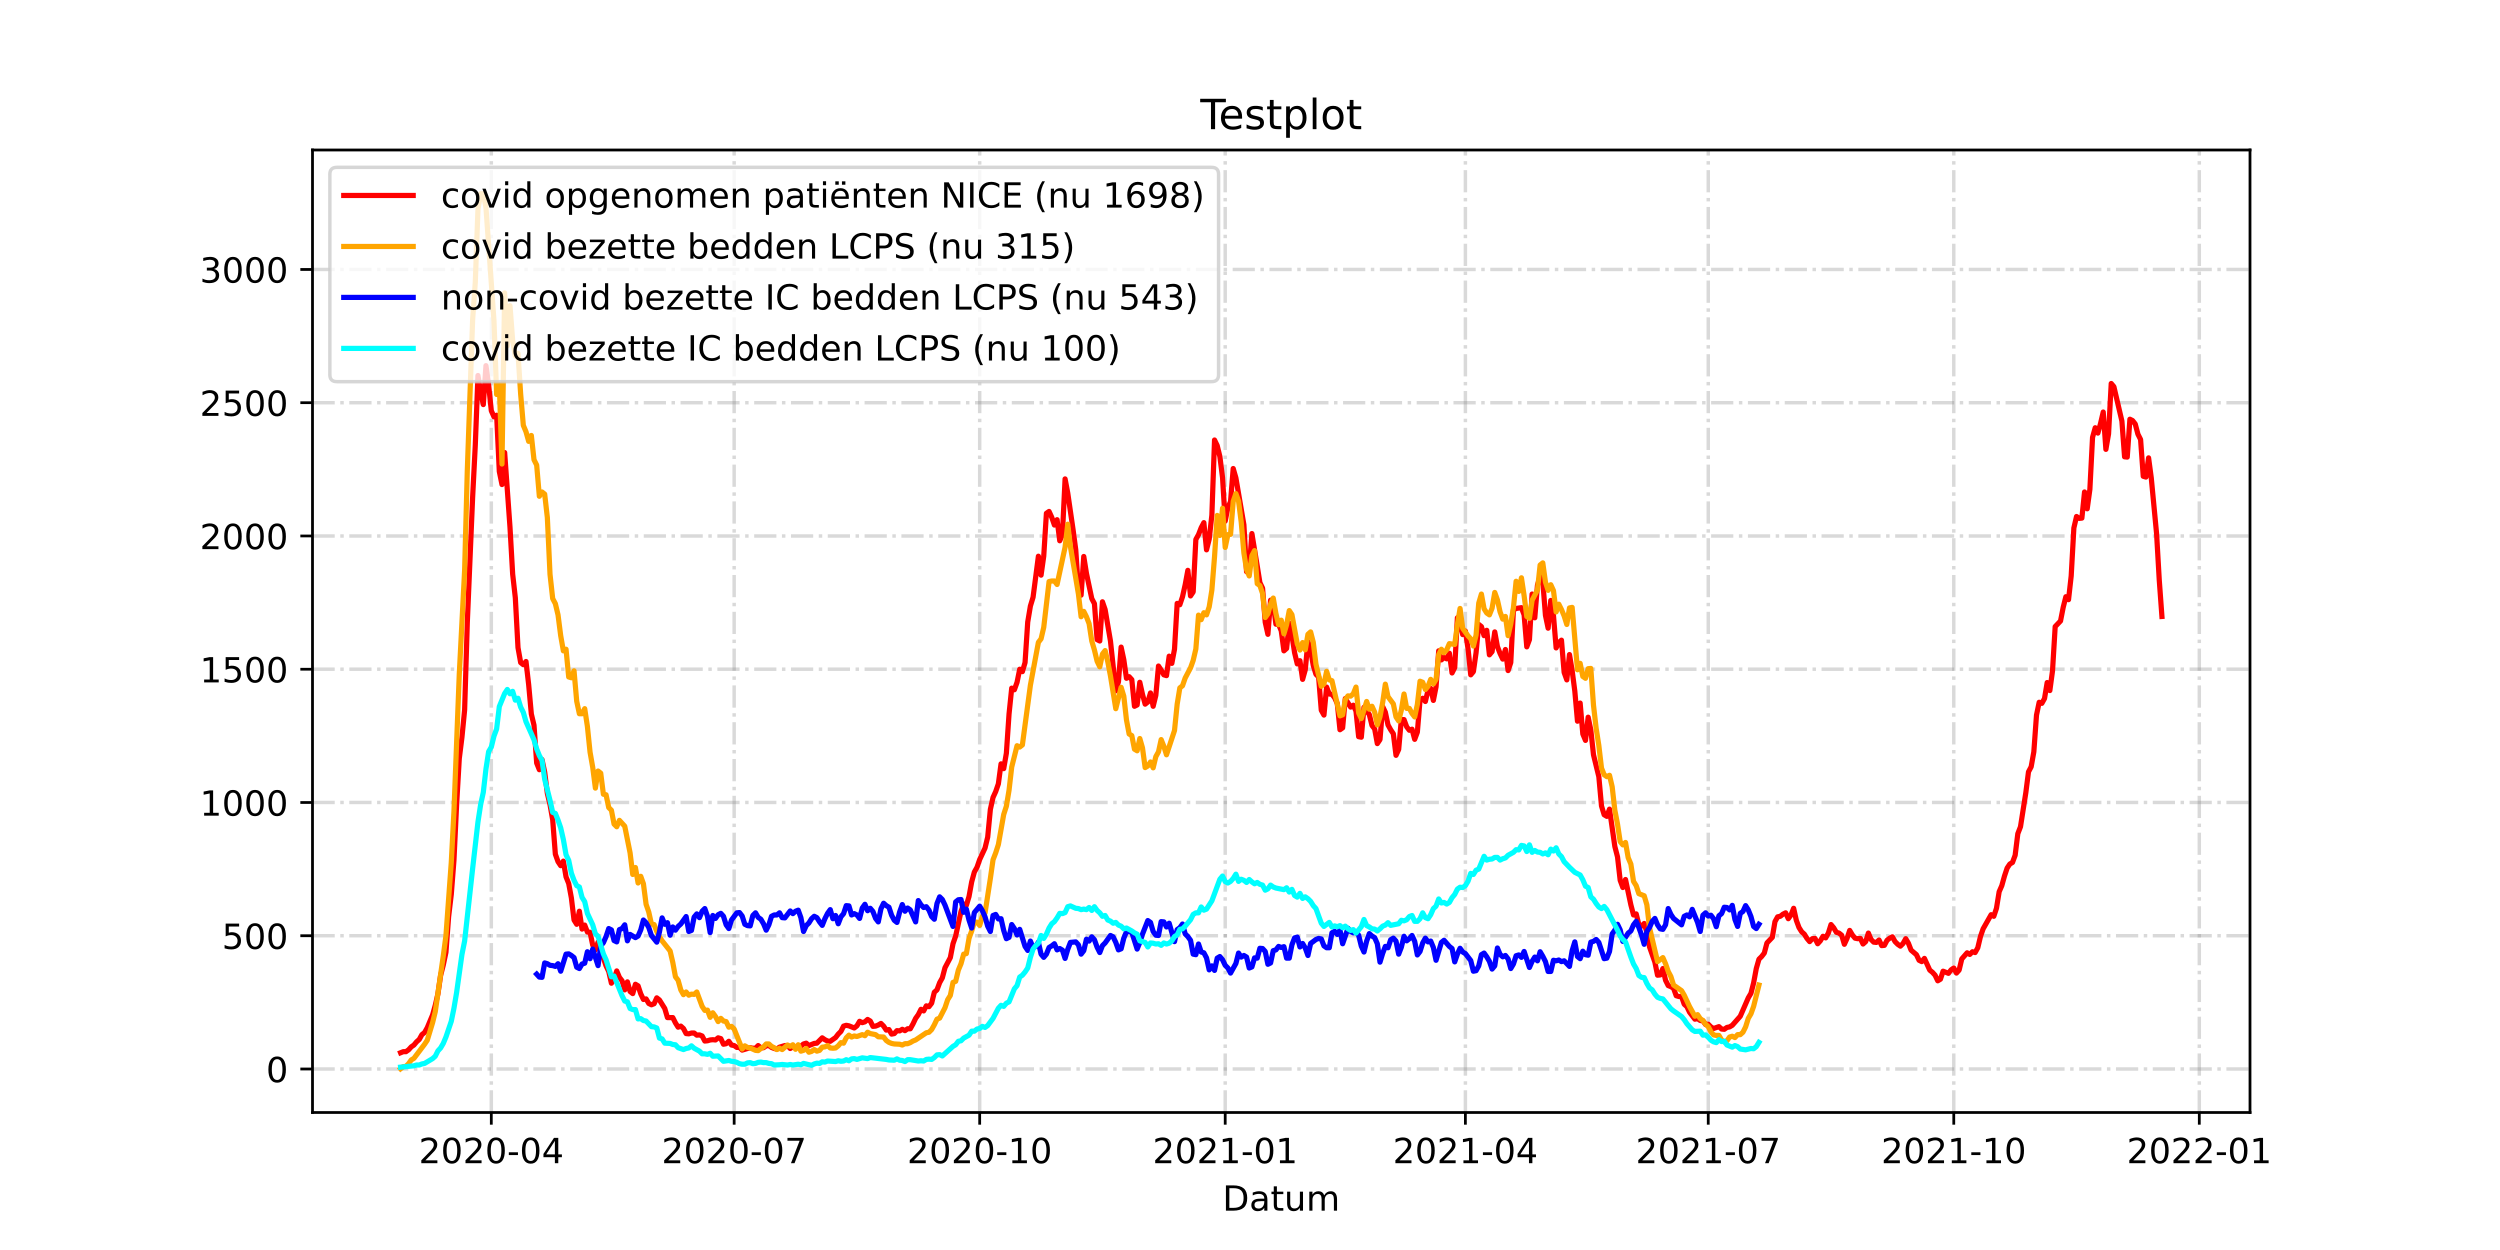 <?xml version="1.0" encoding="utf-8" standalone="no"?>
<!DOCTYPE svg PUBLIC "-//W3C//DTD SVG 1.1//EN"
  "http://www.w3.org/Graphics/SVG/1.1/DTD/svg11.dtd">
<!-- Created with matplotlib (https://matplotlib.org/) -->
<svg height="360pt" version="1.1" viewBox="0 0 720 360" width="720pt" xmlns="http://www.w3.org/2000/svg" xmlns:xlink="http://www.w3.org/1999/xlink">
 <defs>
  <style type="text/css">*{stroke-linecap:butt;stroke-linejoin:round;}</style>
 </defs>
 <g id="figure_1">
  <g id="patch_1">
   <path d="M 0 360 
L 720 360 
L 720 0 
L 0 0 
z
" style="fill:#ffffff;"/>
  </g>
  <g id="axes_1">
   <g id="patch_2">
    <path d="M 90 320.4 
L 648 320.4 
L 648 43.2 
L 90 43.2 
z
" style="fill:#ffffff;"/>
   </g>
   <g id="matplotlib.axis_1">
    <g id="xtick_1">
     <g id="line2d_1">
      <path clip-path="url(#pc7c02d5dcb)" d="M 141.496 320.4 
L 141.496 43.2 
" style="fill:none;stroke:#808080;stroke-dasharray:6.4,1.6,1,1.6;stroke-dashoffset:0;stroke-opacity:0.3;"/>
     </g>
     <g id="line2d_2">
      <defs>
       <path d="M 0 0 
L 0 3.5 
" id="m6890e62cea" style="stroke:#000000;stroke-width:0.8;"/>
      </defs>
      <g>
       <use style="stroke:#000000;stroke-width:0.8;" x="141.496" xlink:href="#m6890e62cea" y="320.4"/>
      </g>
     </g>
     <g id="text_1">
      <!-- 2020-04 -->
      <g transform="translate(120.604 334.998)scale(0.1 -0.1)">
       <defs>
        <path d="M 19.188 8.297 
L 53.609 8.297 
L 53.609 0 
L 7.328 0 
L 7.328 8.297 
Q 12.938 14.109 22.625 23.891 
Q 32.328 33.688 34.812 36.531 
Q 39.547 41.844 41.422 45.531 
Q 43.312 49.219 43.312 52.781 
Q 43.312 58.594 39.234 62.25 
Q 35.156 65.922 28.609 65.922 
Q 23.969 65.922 18.812 64.312 
Q 13.672 62.703 7.812 59.422 
L 7.812 69.391 
Q 13.766 71.781 18.938 73 
Q 24.125 74.219 28.422 74.219 
Q 39.75 74.219 46.484 68.547 
Q 53.219 62.891 53.219 53.422 
Q 53.219 48.922 51.531 44.891 
Q 49.859 40.875 45.406 35.406 
Q 44.188 33.984 37.641 27.219 
Q 31.109 20.453 19.188 8.297 
z
" id="DejaVuSans-50"/>
        <path d="M 31.781 66.406 
Q 24.172 66.406 20.328 58.906 
Q 16.5 51.422 16.5 36.375 
Q 16.5 21.391 20.328 13.891 
Q 24.172 6.391 31.781 6.391 
Q 39.453 6.391 43.281 13.891 
Q 47.125 21.391 47.125 36.375 
Q 47.125 51.422 43.281 58.906 
Q 39.453 66.406 31.781 66.406 
z
M 31.781 74.219 
Q 44.047 74.219 50.516 64.516 
Q 56.984 54.828 56.984 36.375 
Q 56.984 17.969 50.516 8.266 
Q 44.047 -1.422 31.781 -1.422 
Q 19.531 -1.422 13.062 8.266 
Q 6.594 17.969 6.594 36.375 
Q 6.594 54.828 13.062 64.516 
Q 19.531 74.219 31.781 74.219 
z
" id="DejaVuSans-48"/>
        <path d="M 4.891 31.391 
L 31.203 31.391 
L 31.203 23.391 
L 4.891 23.391 
z
" id="DejaVuSans-45"/>
        <path d="M 37.797 64.312 
L 12.891 25.391 
L 37.797 25.391 
z
M 35.203 72.906 
L 47.609 72.906 
L 47.609 25.391 
L 58.016 25.391 
L 58.016 17.188 
L 47.609 17.188 
L 47.609 0 
L 37.797 0 
L 37.797 17.188 
L 4.891 17.188 
L 4.891 26.703 
z
" id="DejaVuSans-52"/>
       </defs>
       <use xlink:href="#DejaVuSans-50"/>
       <use x="63.623" xlink:href="#DejaVuSans-48"/>
       <use x="127.246" xlink:href="#DejaVuSans-50"/>
       <use x="190.869" xlink:href="#DejaVuSans-48"/>
       <use x="254.492" xlink:href="#DejaVuSans-45"/>
       <use x="290.576" xlink:href="#DejaVuSans-48"/>
       <use x="354.199" xlink:href="#DejaVuSans-52"/>
      </g>
     </g>
    </g>
    <g id="xtick_2">
     <g id="line2d_3">
      <path clip-path="url(#pc7c02d5dcb)" d="M 211.438 320.4 
L 211.438 43.2 
" style="fill:none;stroke:#808080;stroke-dasharray:6.4,1.6,1,1.6;stroke-dashoffset:0;stroke-opacity:0.3;"/>
     </g>
     <g id="line2d_4">
      <g>
       <use style="stroke:#000000;stroke-width:0.8;" x="211.438" xlink:href="#m6890e62cea" y="320.4"/>
      </g>
     </g>
     <g id="text_2">
      <!-- 2020-07 -->
      <g transform="translate(190.547 334.998)scale(0.1 -0.1)">
       <defs>
        <path d="M 8.203 72.906 
L 55.078 72.906 
L 55.078 68.703 
L 28.609 0 
L 18.312 0 
L 43.219 64.594 
L 8.203 64.594 
z
" id="DejaVuSans-55"/>
       </defs>
       <use xlink:href="#DejaVuSans-50"/>
       <use x="63.623" xlink:href="#DejaVuSans-48"/>
       <use x="127.246" xlink:href="#DejaVuSans-50"/>
       <use x="190.869" xlink:href="#DejaVuSans-48"/>
       <use x="254.492" xlink:href="#DejaVuSans-45"/>
       <use x="290.576" xlink:href="#DejaVuSans-48"/>
       <use x="354.199" xlink:href="#DejaVuSans-55"/>
      </g>
     </g>
    </g>
    <g id="xtick_3">
     <g id="line2d_5">
      <path clip-path="url(#pc7c02d5dcb)" d="M 282.149 320.4 
L 282.149 43.2 
" style="fill:none;stroke:#808080;stroke-dasharray:6.4,1.6,1,1.6;stroke-dashoffset:0;stroke-opacity:0.3;"/>
     </g>
     <g id="line2d_6">
      <g>
       <use style="stroke:#000000;stroke-width:0.8;" x="282.149" xlink:href="#m6890e62cea" y="320.4"/>
      </g>
     </g>
     <g id="text_3">
      <!-- 2020-10 -->
      <g transform="translate(261.257 334.998)scale(0.1 -0.1)">
       <defs>
        <path d="M 12.406 8.297 
L 28.516 8.297 
L 28.516 63.922 
L 10.984 60.406 
L 10.984 69.391 
L 28.422 72.906 
L 38.281 72.906 
L 38.281 8.297 
L 54.391 8.297 
L 54.391 0 
L 12.406 0 
z
" id="DejaVuSans-49"/>
       </defs>
       <use xlink:href="#DejaVuSans-50"/>
       <use x="63.623" xlink:href="#DejaVuSans-48"/>
       <use x="127.246" xlink:href="#DejaVuSans-50"/>
       <use x="190.869" xlink:href="#DejaVuSans-48"/>
       <use x="254.492" xlink:href="#DejaVuSans-45"/>
       <use x="290.576" xlink:href="#DejaVuSans-49"/>
       <use x="354.199" xlink:href="#DejaVuSans-48"/>
      </g>
     </g>
    </g>
    <g id="xtick_4">
     <g id="line2d_7">
      <path clip-path="url(#pc7c02d5dcb)" d="M 352.86 320.4 
L 352.86 43.2 
" style="fill:none;stroke:#808080;stroke-dasharray:6.4,1.6,1,1.6;stroke-dashoffset:0;stroke-opacity:0.3;"/>
     </g>
     <g id="line2d_8">
      <g>
       <use style="stroke:#000000;stroke-width:0.8;" x="352.86" xlink:href="#m6890e62cea" y="320.4"/>
      </g>
     </g>
     <g id="text_4">
      <!-- 2021-01 -->
      <g transform="translate(331.968 334.998)scale(0.1 -0.1)">
       <use xlink:href="#DejaVuSans-50"/>
       <use x="63.623" xlink:href="#DejaVuSans-48"/>
       <use x="127.246" xlink:href="#DejaVuSans-50"/>
       <use x="190.869" xlink:href="#DejaVuSans-49"/>
       <use x="254.492" xlink:href="#DejaVuSans-45"/>
       <use x="290.576" xlink:href="#DejaVuSans-48"/>
       <use x="354.199" xlink:href="#DejaVuSans-49"/>
      </g>
     </g>
    </g>
    <g id="xtick_5">
     <g id="line2d_9">
      <path clip-path="url(#pc7c02d5dcb)" d="M 422.033 320.4 
L 422.033 43.2 
" style="fill:none;stroke:#808080;stroke-dasharray:6.4,1.6,1,1.6;stroke-dashoffset:0;stroke-opacity:0.3;"/>
     </g>
     <g id="line2d_10">
      <g>
       <use style="stroke:#000000;stroke-width:0.8;" x="422.033" xlink:href="#m6890e62cea" y="320.4"/>
      </g>
     </g>
     <g id="text_5">
      <!-- 2021-04 -->
      <g transform="translate(401.142 334.998)scale(0.1 -0.1)">
       <use xlink:href="#DejaVuSans-50"/>
       <use x="63.623" xlink:href="#DejaVuSans-48"/>
       <use x="127.246" xlink:href="#DejaVuSans-50"/>
       <use x="190.869" xlink:href="#DejaVuSans-49"/>
       <use x="254.492" xlink:href="#DejaVuSans-45"/>
       <use x="290.576" xlink:href="#DejaVuSans-48"/>
       <use x="354.199" xlink:href="#DejaVuSans-52"/>
      </g>
     </g>
    </g>
    <g id="xtick_6">
     <g id="line2d_11">
      <path clip-path="url(#pc7c02d5dcb)" d="M 491.975 320.4 
L 491.975 43.2 
" style="fill:none;stroke:#808080;stroke-dasharray:6.4,1.6,1,1.6;stroke-dashoffset:0;stroke-opacity:0.3;"/>
     </g>
     <g id="line2d_12">
      <g>
       <use style="stroke:#000000;stroke-width:0.8;" x="491.975" xlink:href="#m6890e62cea" y="320.4"/>
      </g>
     </g>
     <g id="text_6">
      <!-- 2021-07 -->
      <g transform="translate(471.084 334.998)scale(0.1 -0.1)">
       <use xlink:href="#DejaVuSans-50"/>
       <use x="63.623" xlink:href="#DejaVuSans-48"/>
       <use x="127.246" xlink:href="#DejaVuSans-50"/>
       <use x="190.869" xlink:href="#DejaVuSans-49"/>
       <use x="254.492" xlink:href="#DejaVuSans-45"/>
       <use x="290.576" xlink:href="#DejaVuSans-48"/>
       <use x="354.199" xlink:href="#DejaVuSans-55"/>
      </g>
     </g>
    </g>
    <g id="xtick_7">
     <g id="line2d_13">
      <path clip-path="url(#pc7c02d5dcb)" d="M 562.686 320.4 
L 562.686 43.2 
" style="fill:none;stroke:#808080;stroke-dasharray:6.4,1.6,1,1.6;stroke-dashoffset:0;stroke-opacity:0.3;"/>
     </g>
     <g id="line2d_14">
      <g>
       <use style="stroke:#000000;stroke-width:0.8;" x="562.686" xlink:href="#m6890e62cea" y="320.4"/>
      </g>
     </g>
     <g id="text_7">
      <!-- 2021-10 -->
      <g transform="translate(541.795 334.998)scale(0.1 -0.1)">
       <use xlink:href="#DejaVuSans-50"/>
       <use x="63.623" xlink:href="#DejaVuSans-48"/>
       <use x="127.246" xlink:href="#DejaVuSans-50"/>
       <use x="190.869" xlink:href="#DejaVuSans-49"/>
       <use x="254.492" xlink:href="#DejaVuSans-45"/>
       <use x="290.576" xlink:href="#DejaVuSans-49"/>
       <use x="354.199" xlink:href="#DejaVuSans-48"/>
      </g>
     </g>
    </g>
    <g id="xtick_8">
     <g id="line2d_15">
      <path clip-path="url(#pc7c02d5dcb)" d="M 633.397 320.4 
L 633.397 43.2 
" style="fill:none;stroke:#808080;stroke-dasharray:6.4,1.6,1,1.6;stroke-dashoffset:0;stroke-opacity:0.3;"/>
     </g>
     <g id="line2d_16">
      <g>
       <use style="stroke:#000000;stroke-width:0.8;" x="633.397" xlink:href="#m6890e62cea" y="320.4"/>
      </g>
     </g>
     <g id="text_8">
      <!-- 2022-01 -->
      <g transform="translate(612.505 334.998)scale(0.1 -0.1)">
       <use xlink:href="#DejaVuSans-50"/>
       <use x="63.623" xlink:href="#DejaVuSans-48"/>
       <use x="127.246" xlink:href="#DejaVuSans-50"/>
       <use x="190.869" xlink:href="#DejaVuSans-50"/>
       <use x="254.492" xlink:href="#DejaVuSans-45"/>
       <use x="290.576" xlink:href="#DejaVuSans-48"/>
       <use x="354.199" xlink:href="#DejaVuSans-49"/>
      </g>
     </g>
    </g>
    <g id="text_9">
     <!-- Datum -->
     <g transform="translate(352.087 348.677)scale(0.1 -0.1)">
      <defs>
       <path d="M 19.672 64.797 
L 19.672 8.109 
L 31.594 8.109 
Q 46.688 8.109 53.688 14.938 
Q 60.688 21.781 60.688 36.531 
Q 60.688 51.172 53.688 57.984 
Q 46.688 64.797 31.594 64.797 
z
M 9.812 72.906 
L 30.078 72.906 
Q 51.266 72.906 61.172 64.094 
Q 71.094 55.281 71.094 36.531 
Q 71.094 17.672 61.125 8.828 
Q 51.172 0 30.078 0 
L 9.812 0 
z
" id="DejaVuSans-68"/>
       <path d="M 34.281 27.484 
Q 23.391 27.484 19.188 25 
Q 14.984 22.516 14.984 16.5 
Q 14.984 11.719 18.141 8.906 
Q 21.297 6.109 26.703 6.109 
Q 34.188 6.109 38.703 11.406 
Q 43.219 16.703 43.219 25.484 
L 43.219 27.484 
z
M 52.203 31.203 
L 52.203 0 
L 43.219 0 
L 43.219 8.297 
Q 40.141 3.328 35.547 0.953 
Q 30.953 -1.422 24.312 -1.422 
Q 15.922 -1.422 10.953 3.297 
Q 6 8.016 6 15.922 
Q 6 25.141 12.172 29.828 
Q 18.359 34.516 30.609 34.516 
L 43.219 34.516 
L 43.219 35.406 
Q 43.219 41.609 39.141 45 
Q 35.062 48.391 27.688 48.391 
Q 23 48.391 18.547 47.266 
Q 14.109 46.141 10.016 43.891 
L 10.016 52.203 
Q 14.938 54.109 19.578 55.047 
Q 24.219 56 28.609 56 
Q 40.484 56 46.344 49.844 
Q 52.203 43.703 52.203 31.203 
z
" id="DejaVuSans-97"/>
       <path d="M 18.312 70.219 
L 18.312 54.688 
L 36.812 54.688 
L 36.812 47.703 
L 18.312 47.703 
L 18.312 18.016 
Q 18.312 11.328 20.141 9.422 
Q 21.969 7.516 27.594 7.516 
L 36.812 7.516 
L 36.812 0 
L 27.594 0 
Q 17.188 0 13.234 3.875 
Q 9.281 7.766 9.281 18.016 
L 9.281 47.703 
L 2.688 47.703 
L 2.688 54.688 
L 9.281 54.688 
L 9.281 70.219 
z
" id="DejaVuSans-116"/>
       <path d="M 8.5 21.578 
L 8.5 54.688 
L 17.484 54.688 
L 17.484 21.922 
Q 17.484 14.156 20.5 10.266 
Q 23.531 6.391 29.594 6.391 
Q 36.859 6.391 41.078 11.031 
Q 45.312 15.672 45.312 23.688 
L 45.312 54.688 
L 54.297 54.688 
L 54.297 0 
L 45.312 0 
L 45.312 8.406 
Q 42.047 3.422 37.719 1 
Q 33.406 -1.422 27.688 -1.422 
Q 18.266 -1.422 13.375 4.438 
Q 8.5 10.297 8.5 21.578 
z
M 31.109 56 
z
" id="DejaVuSans-117"/>
       <path d="M 52 44.188 
Q 55.375 50.25 60.062 53.125 
Q 64.75 56 71.094 56 
Q 79.641 56 84.281 50.016 
Q 88.922 44.047 88.922 33.016 
L 88.922 0 
L 79.891 0 
L 79.891 32.719 
Q 79.891 40.578 77.094 44.375 
Q 74.312 48.188 68.609 48.188 
Q 61.625 48.188 57.562 43.547 
Q 53.516 38.922 53.516 30.906 
L 53.516 0 
L 44.484 0 
L 44.484 32.719 
Q 44.484 40.625 41.703 44.406 
Q 38.922 48.188 33.109 48.188 
Q 26.219 48.188 22.156 43.531 
Q 18.109 38.875 18.109 30.906 
L 18.109 0 
L 9.078 0 
L 9.078 54.688 
L 18.109 54.688 
L 18.109 46.188 
Q 21.188 51.219 25.484 53.609 
Q 29.781 56 35.688 56 
Q 41.656 56 45.828 52.969 
Q 50 49.953 52 44.188 
z
" id="DejaVuSans-109"/>
      </defs>
      <use xlink:href="#DejaVuSans-68"/>
      <use x="77.002" xlink:href="#DejaVuSans-97"/>
      <use x="138.281" xlink:href="#DejaVuSans-116"/>
      <use x="177.49" xlink:href="#DejaVuSans-117"/>
      <use x="240.869" xlink:href="#DejaVuSans-109"/>
     </g>
    </g>
   </g>
   <g id="matplotlib.axis_2">
    <g id="ytick_1">
     <g id="line2d_17">
      <path clip-path="url(#pc7c02d5dcb)" d="M 90 307.877 
L 648 307.877 
" style="fill:none;stroke:#808080;stroke-dasharray:6.4,1.6,1,1.6;stroke-dashoffset:0;stroke-opacity:0.3;"/>
     </g>
     <g id="line2d_18">
      <defs>
       <path d="M 0 0 
L -3.5 0 
" id="m0c55e452ce" style="stroke:#000000;stroke-width:0.8;"/>
      </defs>
      <g>
       <use style="stroke:#000000;stroke-width:0.8;" x="90" xlink:href="#m0c55e452ce" y="307.877"/>
      </g>
     </g>
     <g id="text_10">
      <!-- 0 -->
      <g transform="translate(76.638 311.676)scale(0.1 -0.1)">
       <use xlink:href="#DejaVuSans-48"/>
      </g>
     </g>
    </g>
    <g id="ytick_2">
     <g id="line2d_19">
      <path clip-path="url(#pc7c02d5dcb)" d="M 90 269.497 
L 648 269.497 
" style="fill:none;stroke:#808080;stroke-dasharray:6.4,1.6,1,1.6;stroke-dashoffset:0;stroke-opacity:0.3;"/>
     </g>
     <g id="line2d_20">
      <g>
       <use style="stroke:#000000;stroke-width:0.8;" x="90" xlink:href="#m0c55e452ce" y="269.497"/>
      </g>
     </g>
     <g id="text_11">
      <!-- 500 -->
      <g transform="translate(63.913 273.296)scale(0.1 -0.1)">
       <defs>
        <path d="M 10.797 72.906 
L 49.516 72.906 
L 49.516 64.594 
L 19.828 64.594 
L 19.828 46.734 
Q 21.969 47.469 24.109 47.828 
Q 26.266 48.188 28.422 48.188 
Q 40.625 48.188 47.75 41.5 
Q 54.891 34.812 54.891 23.391 
Q 54.891 11.625 47.562 5.094 
Q 40.234 -1.422 26.906 -1.422 
Q 22.312 -1.422 17.547 -0.641 
Q 12.797 0.141 7.719 1.703 
L 7.719 11.625 
Q 12.109 9.234 16.797 8.062 
Q 21.484 6.891 26.703 6.891 
Q 35.156 6.891 40.078 11.328 
Q 45.016 15.766 45.016 23.391 
Q 45.016 31 40.078 35.438 
Q 35.156 39.891 26.703 39.891 
Q 22.75 39.891 18.812 39.016 
Q 14.891 38.141 10.797 36.281 
z
" id="DejaVuSans-53"/>
       </defs>
       <use xlink:href="#DejaVuSans-53"/>
       <use x="63.623" xlink:href="#DejaVuSans-48"/>
       <use x="127.246" xlink:href="#DejaVuSans-48"/>
      </g>
     </g>
    </g>
    <g id="ytick_3">
     <g id="line2d_21">
      <path clip-path="url(#pc7c02d5dcb)" d="M 90 231.118 
L 648 231.118 
" style="fill:none;stroke:#808080;stroke-dasharray:6.4,1.6,1,1.6;stroke-dashoffset:0;stroke-opacity:0.3;"/>
     </g>
     <g id="line2d_22">
      <g>
       <use style="stroke:#000000;stroke-width:0.8;" x="90" xlink:href="#m0c55e452ce" y="231.118"/>
      </g>
     </g>
     <g id="text_12">
      <!-- 1000 -->
      <g transform="translate(57.55 234.917)scale(0.1 -0.1)">
       <use xlink:href="#DejaVuSans-49"/>
       <use x="63.623" xlink:href="#DejaVuSans-48"/>
       <use x="127.246" xlink:href="#DejaVuSans-48"/>
       <use x="190.869" xlink:href="#DejaVuSans-48"/>
      </g>
     </g>
    </g>
    <g id="ytick_4">
     <g id="line2d_23">
      <path clip-path="url(#pc7c02d5dcb)" d="M 90 192.738 
L 648 192.738 
" style="fill:none;stroke:#808080;stroke-dasharray:6.4,1.6,1,1.6;stroke-dashoffset:0;stroke-opacity:0.3;"/>
     </g>
     <g id="line2d_24">
      <g>
       <use style="stroke:#000000;stroke-width:0.8;" x="90" xlink:href="#m0c55e452ce" y="192.738"/>
      </g>
     </g>
     <g id="text_13">
      <!-- 1500 -->
      <g transform="translate(57.55 196.537)scale(0.1 -0.1)">
       <use xlink:href="#DejaVuSans-49"/>
       <use x="63.623" xlink:href="#DejaVuSans-53"/>
       <use x="127.246" xlink:href="#DejaVuSans-48"/>
       <use x="190.869" xlink:href="#DejaVuSans-48"/>
      </g>
     </g>
    </g>
    <g id="ytick_5">
     <g id="line2d_25">
      <path clip-path="url(#pc7c02d5dcb)" d="M 90 154.359 
L 648 154.359 
" style="fill:none;stroke:#808080;stroke-dasharray:6.4,1.6,1,1.6;stroke-dashoffset:0;stroke-opacity:0.3;"/>
     </g>
     <g id="line2d_26">
      <g>
       <use style="stroke:#000000;stroke-width:0.8;" x="90" xlink:href="#m0c55e452ce" y="154.359"/>
      </g>
     </g>
     <g id="text_14">
      <!-- 2000 -->
      <g transform="translate(57.55 158.158)scale(0.1 -0.1)">
       <use xlink:href="#DejaVuSans-50"/>
       <use x="63.623" xlink:href="#DejaVuSans-48"/>
       <use x="127.246" xlink:href="#DejaVuSans-48"/>
       <use x="190.869" xlink:href="#DejaVuSans-48"/>
      </g>
     </g>
    </g>
    <g id="ytick_6">
     <g id="line2d_27">
      <path clip-path="url(#pc7c02d5dcb)" d="M 90 115.979 
L 648 115.979 
" style="fill:none;stroke:#808080;stroke-dasharray:6.4,1.6,1,1.6;stroke-dashoffset:0;stroke-opacity:0.3;"/>
     </g>
     <g id="line2d_28">
      <g>
       <use style="stroke:#000000;stroke-width:0.8;" x="90" xlink:href="#m0c55e452ce" y="115.979"/>
      </g>
     </g>
     <g id="text_15">
      <!-- 2500 -->
      <g transform="translate(57.55 119.778)scale(0.1 -0.1)">
       <use xlink:href="#DejaVuSans-50"/>
       <use x="63.623" xlink:href="#DejaVuSans-53"/>
       <use x="127.246" xlink:href="#DejaVuSans-48"/>
       <use x="190.869" xlink:href="#DejaVuSans-48"/>
      </g>
     </g>
    </g>
    <g id="ytick_7">
     <g id="line2d_29">
      <path clip-path="url(#pc7c02d5dcb)" d="M 90 77.6 
L 648 77.6 
" style="fill:none;stroke:#808080;stroke-dasharray:6.4,1.6,1,1.6;stroke-dashoffset:0;stroke-opacity:0.3;"/>
     </g>
     <g id="line2d_30">
      <g>
       <use style="stroke:#000000;stroke-width:0.8;" x="90" xlink:href="#m0c55e452ce" y="77.6"/>
      </g>
     </g>
     <g id="text_16">
      <!-- 3000 -->
      <g transform="translate(57.55 81.399)scale(0.1 -0.1)">
       <defs>
        <path d="M 40.578 39.312 
Q 47.656 37.797 51.625 33 
Q 55.609 28.219 55.609 21.188 
Q 55.609 10.406 48.188 4.484 
Q 40.766 -1.422 27.094 -1.422 
Q 22.516 -1.422 17.656 -0.516 
Q 12.797 0.391 7.625 2.203 
L 7.625 11.719 
Q 11.719 9.328 16.594 8.109 
Q 21.484 6.891 26.812 6.891 
Q 36.078 6.891 40.938 10.547 
Q 45.797 14.203 45.797 21.188 
Q 45.797 27.641 41.281 31.266 
Q 36.766 34.906 28.719 34.906 
L 20.219 34.906 
L 20.219 43.016 
L 29.109 43.016 
Q 36.375 43.016 40.234 45.922 
Q 44.094 48.828 44.094 54.297 
Q 44.094 59.906 40.109 62.906 
Q 36.141 65.922 28.719 65.922 
Q 24.656 65.922 20.016 65.031 
Q 15.375 64.156 9.812 62.312 
L 9.812 71.094 
Q 15.438 72.656 20.344 73.438 
Q 25.25 74.219 29.594 74.219 
Q 40.828 74.219 47.359 69.109 
Q 53.906 64.016 53.906 55.328 
Q 53.906 49.266 50.438 45.094 
Q 46.969 40.922 40.578 39.312 
z
" id="DejaVuSans-51"/>
       </defs>
       <use xlink:href="#DejaVuSans-51"/>
       <use x="63.623" xlink:href="#DejaVuSans-48"/>
       <use x="127.246" xlink:href="#DejaVuSans-48"/>
       <use x="190.869" xlink:href="#DejaVuSans-48"/>
      </g>
     </g>
    </g>
   </g>
   <g id="line2d_31">
    <path clip-path="url(#pc7c02d5dcb)" d="M 115.364 303.194 
L 116.132 302.887 
L 116.901 302.887 
L 117.669 302.35 
L 118.438 301.506 
L 119.207 300.968 
L 119.975 300.047 
L 120.744 299.357 
L 121.512 297.975 
L 122.281 297.361 
L 123.05 295.979 
L 124.587 292.295 
L 125.355 289.531 
L 126.124 286.231 
L 126.893 280.934 
L 127.661 277.941 
L 128.43 274.256 
L 129.198 264.047 
L 129.967 257.6 
L 130.736 247.774 
L 131.504 231.732 
L 132.273 218.452 
L 133.041 212.312 
L 133.81 204.482 
L 134.579 179.382 
L 136.116 143.229 
L 136.884 128.184 
L 137.653 108.15 
L 138.421 112.909 
L 139.19 116.516 
L 139.959 105.31 
L 140.727 110.913 
L 141.496 118.282 
L 142.264 120.047 
L 143.033 119.587 
L 143.802 135.783 
L 144.57 139.544 
L 145.339 130.333 
L 146.876 151.826 
L 147.645 165.335 
L 148.413 172.167 
L 149.182 186.521 
L 149.95 190.819 
L 150.719 191.433 
L 151.488 190.512 
L 152.256 197.19 
L 153.025 205.634 
L 153.793 208.858 
L 154.562 219.757 
L 155.331 221.676 
L 156.099 218.759 
L 156.868 222.367 
L 157.636 228.508 
L 158.405 231.732 
L 159.174 236.107 
L 159.942 246.009 
L 160.711 248.158 
L 161.479 249.31 
L 162.248 248.005 
L 163.017 252.533 
L 163.785 254.452 
L 164.554 258.597 
L 165.322 264.968 
L 166.091 266.197 
L 166.86 262.435 
L 167.628 267.578 
L 168.397 266.427 
L 169.165 268.423 
L 169.934 268.499 
L 170.702 272.184 
L 171.471 273.565 
L 172.24 271.339 
L 174.545 278.171 
L 175.314 279.783 
L 176.083 283.16 
L 176.851 282.086 
L 177.62 279.629 
L 178.388 281.472 
L 179.157 282.47 
L 179.926 285.079 
L 180.694 282.777 
L 181.463 285.54 
L 182.231 286.154 
L 183 283.467 
L 183.769 283.928 
L 184.537 286.231 
L 185.306 287.843 
L 186.074 287.689 
L 186.843 288.994 
L 187.612 289.378 
L 188.38 289.071 
L 189.149 287.382 
L 189.917 287.996 
L 191.455 290.452 
L 192.223 293.062 
L 193.76 293.062 
L 194.529 294.597 
L 195.298 295.826 
L 196.066 295.519 
L 196.835 296.209 
L 197.603 297.668 
L 198.372 297.745 
L 199.14 297.514 
L 199.909 297.514 
L 200.678 298.128 
L 201.446 298.052 
L 202.215 298.359 
L 202.983 299.817 
L 203.752 299.74 
L 204.521 299.51 
L 205.289 299.433 
L 206.058 299.51 
L 206.826 298.896 
L 207.595 299.126 
L 208.364 300.738 
L 209.132 300.585 
L 209.901 299.894 
L 210.669 300.968 
L 211.438 301.122 
L 212.207 301.659 
L 212.975 301.659 
L 213.744 302.427 
L 216.05 301.736 
L 216.818 301.89 
L 217.587 301.89 
L 218.355 301.122 
L 219.124 301.736 
L 219.893 301.736 
L 220.661 301.199 
L 221.43 301.122 
L 222.198 301.659 
L 222.967 301.966 
L 223.736 302.12 
L 224.504 301.583 
L 226.041 301.122 
L 226.81 301.122 
L 227.579 301.966 
L 228.347 301.506 
L 229.116 301.659 
L 230.653 301.275 
L 231.421 300.661 
L 232.19 300.431 
L 232.959 301.122 
L 234.496 300.508 
L 235.264 300.431 
L 236.802 298.896 
L 237.57 299.433 
L 238.339 299.817 
L 239.107 299.894 
L 240.645 298.819 
L 241.413 297.821 
L 242.182 297.054 
L 242.95 295.519 
L 243.719 295.288 
L 244.488 295.442 
L 246.025 296.056 
L 246.793 295.442 
L 247.562 294.137 
L 248.331 294.521 
L 249.099 294.29 
L 249.868 293.6 
L 250.636 294.06 
L 251.405 295.595 
L 252.174 295.519 
L 252.942 295.212 
L 253.711 294.751 
L 254.479 295.519 
L 255.248 296.67 
L 256.017 296.516 
L 256.785 297.821 
L 257.554 297.668 
L 258.322 296.823 
L 259.091 296.9 
L 259.86 296.44 
L 260.628 296.823 
L 261.397 296.286 
L 262.165 296.286 
L 262.934 294.904 
L 263.702 293.293 
L 264.471 292.218 
L 265.24 290.683 
L 266.008 291.143 
L 266.777 289.685 
L 267.545 289.915 
L 268.314 288.917 
L 269.083 285.77 
L 269.851 285.079 
L 270.62 283.007 
L 271.388 281.625 
L 272.157 278.708 
L 273.694 275.791 
L 274.463 271.8 
L 275.231 269.574 
L 276.769 262.512 
L 277.537 260.363 
L 278.306 260.747 
L 279.074 258.214 
L 279.843 253.992 
L 280.612 251.152 
L 281.38 249.77 
L 282.149 247.544 
L 283.686 244.243 
L 284.455 241.096 
L 285.223 233.113 
L 285.992 229.659 
L 286.76 227.971 
L 287.529 225.745 
L 288.298 219.988 
L 289.066 221.369 
L 289.835 216.917 
L 290.603 205.634 
L 291.372 198.188 
L 292.14 198.649 
L 292.909 196.499 
L 293.678 192.738 
L 294.446 193.429 
L 295.215 190.819 
L 295.983 179.152 
L 296.752 174.546 
L 297.521 172.013 
L 299.058 160.192 
L 299.826 165.642 
L 300.595 160.192 
L 301.364 147.834 
L 302.132 147.297 
L 302.901 148.986 
L 303.669 151.212 
L 304.438 149.676 
L 305.207 155.74 
L 305.975 153.975 
L 306.744 137.932 
L 307.512 142 
L 309.05 152.593 
L 309.818 158.35 
L 310.587 169.864 
L 311.355 171.399 
L 312.124 160.269 
L 312.893 165.105 
L 314.43 172.397 
L 315.198 173.855 
L 315.967 184.218 
L 316.736 184.602 
L 317.504 173.318 
L 318.273 175.544 
L 319.81 184.602 
L 321.347 198.956 
L 322.116 196.346 
L 322.884 186.367 
L 323.653 189.975 
L 324.421 195.348 
L 325.19 194.887 
L 325.959 195.732 
L 326.727 203.408 
L 327.496 203.024 
L 328.264 196.499 
L 329.033 199.954 
L 329.802 202.794 
L 330.57 202.18 
L 331.339 199.57 
L 332.107 203.408 
L 332.876 200.261 
L 333.645 191.817 
L 334.413 192.968 
L 335.182 194.35 
L 335.95 194.58 
L 336.719 188.977 
L 337.488 191.049 
L 338.256 186.981 
L 339.025 173.779 
L 339.793 174.162 
L 340.562 171.86 
L 341.331 168.406 
L 342.099 164.261 
L 342.868 171.629 
L 343.636 170.478 
L 344.405 155.357 
L 345.174 153.975 
L 345.942 151.979 
L 346.711 150.521 
L 347.479 158.35 
L 348.248 155.28 
L 349.017 148.371 
L 349.785 126.725 
L 350.554 128.337 
L 351.322 131.484 
L 352.091 137.548 
L 352.86 150.06 
L 353.628 146.222 
L 354.397 144.457 
L 355.165 134.939 
L 355.934 137.625 
L 358.24 151.135 
L 359.008 164.644 
L 359.777 163.954 
L 360.545 153.668 
L 362.083 163.032 
L 362.851 167.791 
L 363.62 169.403 
L 364.388 179.229 
L 365.157 182.683 
L 365.926 172.858 
L 366.694 173.855 
L 367.463 179.766 
L 368.231 179.766 
L 369 181.685 
L 369.769 187.442 
L 370.537 186.751 
L 371.306 179.459 
L 372.074 182.99 
L 372.843 187.979 
L 373.612 191.203 
L 374.38 190.282 
L 375.149 195.655 
L 375.917 192.892 
L 376.686 184.755 
L 377.455 187.288 
L 378.223 191.664 
L 378.992 194.197 
L 379.76 194.964 
L 380.529 204.559 
L 381.298 205.941 
L 382.066 197.881 
L 382.835 199.877 
L 383.603 199.954 
L 384.372 200.951 
L 385.14 202.64 
L 385.909 210.162 
L 386.678 209.625 
L 387.446 201.182 
L 388.983 203.638 
L 389.752 203.101 
L 390.521 204.789 
L 391.289 212.158 
L 392.058 212.312 
L 392.826 203.715 
L 394.364 205.787 
L 395.132 208.934 
L 395.901 209.932 
L 396.669 214.154 
L 397.438 213.003 
L 398.207 203.484 
L 398.975 205.096 
L 399.744 208.781 
L 400.512 210.162 
L 401.281 211.314 
L 402.05 217.531 
L 402.818 215.843 
L 403.587 207.246 
L 404.355 207.246 
L 405.124 209.318 
L 405.893 210.316 
L 406.661 210.009 
L 407.43 212.926 
L 408.198 210.853 
L 408.967 201.642 
L 409.736 201.105 
L 410.504 202.026 
L 411.273 198.802 
L 412.041 198.265 
L 412.81 201.719 
L 413.579 197.804 
L 414.347 187.442 
L 415.116 190.052 
L 415.884 189.361 
L 416.653 189.745 
L 417.421 188.133 
L 418.19 193.813 
L 418.959 192.278 
L 419.727 177.924 
L 420.496 179.536 
L 421.264 182.759 
L 422.033 181.762 
L 422.802 186.904 
L 423.57 194.35 
L 424.339 193.429 
L 425.107 187.979 
L 425.876 179.843 
L 426.645 180.457 
L 427.413 183.067 
L 428.182 181.531 
L 428.95 188.593 
L 429.719 187.672 
L 430.488 181.992 
L 431.256 186.214 
L 432.025 188.209 
L 432.793 189.821 
L 433.562 187.058 
L 434.331 193.122 
L 435.099 190.819 
L 435.868 175.698 
L 436.636 175.237 
L 438.174 175.007 
L 438.942 177.079 
L 439.711 186.29 
L 440.479 184.218 
L 441.248 171.092 
L 442.017 177.924 
L 442.785 168.559 
L 443.554 165.949 
L 444.322 167.408 
L 445.091 177.233 
L 445.86 180.917 
L 446.628 172.934 
L 447.397 177.233 
L 448.165 186.597 
L 448.934 185.062 
L 449.702 184.371 
L 450.471 193.659 
L 451.24 195.809 
L 452.008 188.516 
L 452.777 193.122 
L 453.545 199.032 
L 454.314 207.706 
L 455.083 202.487 
L 455.851 211.391 
L 456.62 213.233 
L 457.388 206.555 
L 458.157 210.239 
L 458.926 217.378 
L 460.463 223.672 
L 461.231 232.116 
L 462 234.649 
L 462.769 235.109 
L 463.537 233.037 
L 465.074 243.783 
L 465.843 246.777 
L 466.612 253.531 
L 467.38 255.604 
L 468.149 253.301 
L 469.686 260.593 
L 470.455 263.51 
L 471.223 263.203 
L 471.992 266.273 
L 472.76 266.734 
L 473.529 265.966 
L 474.298 268.499 
L 475.066 272.721 
L 476.603 277.096 
L 477.372 280.858 
L 478.14 280.781 
L 478.909 278.939 
L 479.678 282.316 
L 480.446 283.851 
L 481.215 284.158 
L 481.983 284.619 
L 482.752 286.768 
L 483.521 286.998 
L 484.289 286.998 
L 485.058 289.224 
L 485.826 289.915 
L 486.595 291.527 
L 488.132 293.523 
L 488.901 293.369 
L 489.669 293.907 
L 490.438 293.983 
L 491.207 295.058 
L 491.975 294.981 
L 492.744 295.749 
L 493.512 296.209 
L 495.05 295.672 
L 495.818 296.363 
L 496.587 296.44 
L 497.355 295.902 
L 498.124 295.749 
L 498.893 295.288 
L 501.198 292.678 
L 503.504 287.382 
L 504.273 286.077 
L 505.041 283.084 
L 505.81 278.939 
L 506.579 276.252 
L 507.347 275.484 
L 508.116 274.487 
L 508.884 271.57 
L 510.421 269.958 
L 511.19 265.429 
L 511.959 264.047 
L 512.727 263.894 
L 513.496 263.28 
L 514.264 262.896 
L 515.033 264.585 
L 515.802 263.51 
L 516.57 261.591 
L 517.339 265.045 
L 518.107 267.118 
L 518.876 268.346 
L 519.645 269.037 
L 520.413 270.265 
L 521.182 271.186 
L 521.95 270.342 
L 522.719 270.265 
L 523.488 271.8 
L 524.256 270.956 
L 525.025 269.651 
L 525.793 270.111 
L 526.562 268.73 
L 527.331 266.273 
L 528.099 267.194 
L 528.868 268.499 
L 529.636 268.73 
L 530.405 269.344 
L 531.174 271.954 
L 531.942 270.265 
L 532.711 267.962 
L 533.479 269.267 
L 534.248 270.188 
L 535.017 270.342 
L 535.785 270.265 
L 536.554 271.877 
L 537.322 271.186 
L 538.091 268.73 
L 538.86 270.572 
L 539.628 271.339 
L 540.397 271.416 
L 541.165 270.725 
L 541.934 272.337 
L 542.702 272.261 
L 543.471 270.802 
L 544.24 270.188 
L 545.008 269.804 
L 545.777 271.186 
L 546.545 271.954 
L 547.314 272.491 
L 548.083 271.723 
L 548.851 270.342 
L 549.62 271.646 
L 550.388 273.642 
L 551.926 274.947 
L 552.694 276.559 
L 553.463 276.943 
L 554.231 276.022 
L 555.769 279.399 
L 556.537 280.013 
L 557.306 280.858 
L 558.074 282.47 
L 558.843 282.009 
L 559.612 279.706 
L 561.149 280.32 
L 561.917 279.322 
L 562.686 278.785 
L 563.455 280.243 
L 564.223 279.399 
L 564.992 276.175 
L 566.529 274.41 
L 567.298 274.87 
L 568.066 274.103 
L 568.835 274.333 
L 569.603 272.951 
L 570.372 269.728 
L 571.14 267.501 
L 573.446 263.433 
L 574.215 263.894 
L 574.983 261.591 
L 575.752 256.832 
L 576.521 255.067 
L 577.289 252.303 
L 578.058 250 
L 578.826 248.849 
L 579.595 248.388 
L 580.364 246.316 
L 581.132 240.099 
L 581.901 238.103 
L 583.438 228.278 
L 584.207 222.29 
L 584.975 220.832 
L 585.744 216.533 
L 586.512 205.941 
L 587.281 202.256 
L 588.05 202.563 
L 588.818 201.182 
L 589.587 196.576 
L 590.355 198.879 
L 591.124 193.199 
L 591.893 180.457 
L 593.43 178.845 
L 594.198 174.93 
L 594.967 171.86 
L 595.736 172.704 
L 596.504 165.872 
L 597.273 152.056 
L 598.041 148.755 
L 598.81 149.293 
L 599.579 149.216 
L 600.347 141.693 
L 601.116 146.529 
L 601.884 140.926 
L 602.653 125.958 
L 603.421 123.194 
L 604.19 124.73 
L 604.959 121.966 
L 605.727 118.666 
L 606.496 129.412 
L 607.264 124.96 
L 608.033 110.452 
L 608.802 111.374 
L 611.107 121.275 
L 611.876 131.561 
L 612.645 131.638 
L 613.413 120.738 
L 614.182 121.122 
L 614.95 122.12 
L 615.719 125.037 
L 616.488 126.572 
L 617.256 137.165 
L 618.025 137.395 
L 618.793 131.868 
L 619.562 137.625 
L 621.099 153.745 
L 621.868 167.101 
L 622.636 177.54 
L 622.636 177.54 
" style="fill:none;stroke:#ff0000;stroke-linecap:square;stroke-width:1.5;"/>
   </g>
   <g id="line2d_32">
    <path clip-path="url(#pc7c02d5dcb)" d="M 115.364 307.8 
L 116.132 307.186 
L 116.901 307.109 
L 117.669 306.342 
L 118.438 305.267 
L 119.207 304.806 
L 122.281 300.738 
L 123.05 299.587 
L 124.587 294.521 
L 125.355 291.374 
L 127.661 275.331 
L 128.43 269.497 
L 129.967 248.388 
L 130.736 233.728 
L 132.273 194.12 
L 133.81 164.261 
L 134.579 135.629 
L 136.116 92.107 
L 136.884 81.284 
L 137.653 60.252 
L 138.421 55.8 
L 139.19 55.8 
L 139.959 59.791 
L 142.264 92.414 
L 143.033 113.6 
L 143.802 110.606 
L 144.57 133.634 
L 145.339 84.354 
L 146.107 99.629 
L 146.876 88.039 
L 147.645 98.094 
L 148.413 102.546 
L 149.182 101.779 
L 149.95 113.523 
L 150.719 122.504 
L 151.488 124.346 
L 152.256 127.109 
L 153.025 125.42 
L 153.793 132.406 
L 154.562 133.941 
L 155.331 142.922 
L 156.099 141.693 
L 156.868 142.307 
L 157.636 149.062 
L 158.405 165.412 
L 159.174 172.397 
L 159.942 173.855 
L 160.711 177.079 
L 161.479 183.067 
L 162.248 187.442 
L 163.017 186.981 
L 163.785 194.964 
L 164.554 195.194 
L 165.322 193.199 
L 166.091 201.949 
L 166.86 205.557 
L 167.628 205.557 
L 168.397 204.099 
L 169.165 209.165 
L 169.934 216.61 
L 170.702 220.986 
L 171.471 226.973 
L 172.24 222.06 
L 173.008 222.674 
L 173.777 228.738 
L 174.545 228.892 
L 175.314 232.576 
L 176.083 233.344 
L 176.851 237.335 
L 177.62 238.103 
L 178.388 236.261 
L 179.926 237.949 
L 181.463 245.625 
L 182.231 251.843 
L 183 249.847 
L 183.769 254.299 
L 184.537 252.38 
L 185.306 254.529 
L 186.074 260.44 
L 186.843 262.666 
L 187.612 266.12 
L 188.38 266.273 
L 189.149 268.269 
L 189.917 269.804 
L 190.686 270.956 
L 192.992 273.872 
L 193.76 277.173 
L 194.529 281.318 
L 195.298 282.316 
L 196.066 285.079 
L 196.835 286.461 
L 197.603 285.693 
L 198.372 286.614 
L 199.14 286.307 
L 199.909 286.384 
L 200.678 285.693 
L 202.215 289.838 
L 202.983 290.99 
L 203.752 290.913 
L 204.521 292.986 
L 205.289 291.681 
L 206.058 292.755 
L 206.826 294.214 
L 207.595 293.293 
L 208.364 294.06 
L 209.132 294.214 
L 209.901 295.826 
L 210.669 295.595 
L 211.438 296.363 
L 213.744 302.12 
L 214.512 301.199 
L 215.281 301.659 
L 216.05 301.813 
L 217.587 302.504 
L 218.355 302.58 
L 219.124 301.966 
L 219.893 301.506 
L 220.661 300.661 
L 221.43 300.661 
L 222.198 301.352 
L 222.967 301.736 
L 223.736 302.273 
L 224.504 301.89 
L 225.273 302.273 
L 226.81 300.968 
L 227.579 301.352 
L 228.347 300.892 
L 229.116 302.197 
L 229.884 300.892 
L 230.653 302.734 
L 231.421 302.504 
L 232.19 301.966 
L 232.959 303.041 
L 233.727 302.811 
L 234.496 302.273 
L 235.264 302.734 
L 236.033 302.504 
L 236.802 301.583 
L 237.57 301.506 
L 238.339 301.122 
L 239.107 301.813 
L 239.876 301.89 
L 240.645 301.813 
L 241.413 301.199 
L 242.182 300.278 
L 242.95 300.431 
L 243.719 298.896 
L 244.488 298.128 
L 245.256 298.666 
L 246.025 298.359 
L 246.793 298.512 
L 248.331 297.975 
L 249.099 298.282 
L 249.868 297.284 
L 250.636 297.668 
L 252.174 297.975 
L 252.942 298.589 
L 254.479 298.666 
L 255.248 299.664 
L 256.017 300.201 
L 256.785 300.508 
L 257.554 300.661 
L 259.091 300.738 
L 259.86 300.968 
L 260.628 300.585 
L 261.397 300.585 
L 262.165 300.278 
L 262.934 299.817 
L 263.702 299.51 
L 266.777 297.438 
L 267.545 297.284 
L 268.314 296.516 
L 269.083 295.135 
L 269.851 293.523 
L 270.62 293.216 
L 272.157 290.222 
L 272.926 287.919 
L 273.694 286.691 
L 274.463 282.93 
L 275.231 282.623 
L 276 279.399 
L 276.769 277.557 
L 277.537 274.794 
L 278.306 274.64 
L 279.074 270.265 
L 279.843 268.116 
L 280.612 265.583 
L 281.38 265.583 
L 282.149 266.504 
L 282.917 263.894 
L 283.686 262.973 
L 285.223 252.994 
L 285.992 247.621 
L 286.76 245.625 
L 287.529 243.246 
L 289.066 234.572 
L 289.835 232.192 
L 290.603 227.587 
L 291.372 220.909 
L 292.909 214.768 
L 293.678 215.152 
L 294.446 214.538 
L 296.752 197.344 
L 299.058 184.986 
L 299.826 183.988 
L 300.595 180.687 
L 302.132 167.484 
L 302.901 167.331 
L 303.669 167.331 
L 304.438 168.329 
L 306.744 157.583 
L 307.512 150.981 
L 308.281 157.429 
L 309.818 166.487 
L 310.587 171.092 
L 311.355 177.617 
L 312.124 176.081 
L 312.893 177.617 
L 313.661 179.612 
L 314.43 184.602 
L 315.198 187.212 
L 315.967 190.435 
L 316.736 192.047 
L 317.504 188.363 
L 318.273 187.365 
L 319.041 190.589 
L 319.81 194.657 
L 321.347 204.099 
L 322.884 197.958 
L 323.653 200.491 
L 324.421 207.322 
L 325.19 211.391 
L 325.959 211.851 
L 326.727 215.766 
L 327.496 216.226 
L 328.264 212.696 
L 329.033 215.382 
L 329.802 221.062 
L 330.57 220.602 
L 331.339 219.45 
L 332.107 221.139 
L 332.876 217.915 
L 333.645 216.533 
L 334.413 213.003 
L 335.182 214.922 
L 335.95 217.378 
L 338.256 210.393 
L 339.025 202.794 
L 339.793 198.111 
L 340.562 197.497 
L 341.331 195.271 
L 342.868 192.354 
L 343.636 190.205 
L 344.405 186.904 
L 345.174 177.156 
L 345.942 178.461 
L 346.711 176.465 
L 347.479 177.079 
L 348.248 174.777 
L 349.017 169.941 
L 349.785 160.346 
L 350.554 148.448 
L 351.322 154.205 
L 352.091 146.376 
L 352.86 157.659 
L 353.628 153.975 
L 354.397 153.898 
L 355.165 144.38 
L 355.934 142.154 
L 356.702 144.303 
L 357.471 150.367 
L 358.24 159.271 
L 359.008 164.03 
L 359.777 165.872 
L 360.545 160.039 
L 361.314 158.58 
L 362.083 168.099 
L 362.851 168.636 
L 363.62 170.939 
L 364.388 177.847 
L 365.157 176.772 
L 365.926 174.009 
L 366.694 172.243 
L 367.463 176.696 
L 368.231 179.919 
L 369 178.614 
L 369.769 182.529 
L 370.537 179.919 
L 371.306 175.851 
L 372.074 177.003 
L 373.612 185.446 
L 374.38 187.212 
L 375.149 185.062 
L 375.917 187.135 
L 376.686 182.683 
L 377.455 181.992 
L 378.223 184.986 
L 378.992 191.28 
L 380.529 197.651 
L 381.298 196.96 
L 382.066 193.352 
L 382.835 195.809 
L 383.603 196.039 
L 385.909 206.171 
L 386.678 205.864 
L 387.446 201.489 
L 388.215 200.414 
L 388.983 200.491 
L 389.752 199.8 
L 390.521 197.881 
L 391.289 205.327 
L 392.058 206.939 
L 393.595 202.026 
L 394.364 204.252 
L 395.132 203.408 
L 395.901 205.096 
L 396.669 208.781 
L 397.438 206.401 
L 398.207 202.333 
L 398.975 197.037 
L 399.744 200.644 
L 401.281 202.717 
L 402.05 206.478 
L 402.818 207.629 
L 403.587 204.482 
L 404.355 199.877 
L 405.124 204.022 
L 405.893 204.022 
L 406.661 205.48 
L 407.43 206.478 
L 408.198 202.87 
L 408.967 196.192 
L 409.736 196.499 
L 410.504 198.572 
L 411.273 197.651 
L 412.041 195.655 
L 412.81 196.96 
L 413.579 195.655 
L 414.347 188.516 
L 415.116 186.981 
L 415.884 187.979 
L 416.653 187.135 
L 417.421 185.369 
L 418.959 185.6 
L 419.727 179.919 
L 420.496 175.237 
L 421.264 180.994 
L 422.802 183.143 
L 423.57 183.988 
L 424.339 186.06 
L 425.107 182.913 
L 425.876 173.702 
L 426.645 171.092 
L 427.413 175.314 
L 428.182 176.542 
L 428.95 177.079 
L 429.719 175.16 
L 430.488 170.632 
L 431.256 172.781 
L 432.025 176.235 
L 432.793 178.307 
L 433.562 177.54 
L 434.331 183.067 
L 435.099 179.689 
L 435.868 175.007 
L 436.636 167.408 
L 437.405 170.325 
L 438.174 166.41 
L 438.942 171.553 
L 439.711 177.54 
L 440.479 178.077 
L 441.248 172.858 
L 442.785 169.941 
L 443.554 162.725 
L 444.322 162.111 
L 445.091 167.638 
L 445.86 170.017 
L 446.628 168.406 
L 447.397 170.094 
L 448.165 176.235 
L 448.934 174.009 
L 449.702 175.544 
L 450.471 177.386 
L 451.24 179.843 
L 452.008 175.084 
L 452.777 174.93 
L 454.314 192.892 
L 455.083 191.049 
L 455.851 194.811 
L 456.62 195.348 
L 457.388 192.585 
L 458.157 192.508 
L 458.926 203.101 
L 459.694 209.779 
L 460.463 214.691 
L 461.231 221.216 
L 462 223.135 
L 462.769 223.672 
L 463.537 223.288 
L 464.306 226.589 
L 465.074 233.344 
L 465.843 237.335 
L 466.612 242.401 
L 467.38 243.322 
L 468.149 242.632 
L 468.917 247.007 
L 469.686 248.849 
L 470.455 253.838 
L 471.223 255.067 
L 471.992 257.369 
L 473.529 257.983 
L 474.298 260.593 
L 475.066 267.194 
L 477.372 276.943 
L 478.909 275.791 
L 479.678 277.557 
L 480.446 279.783 
L 481.215 281.241 
L 481.983 283.698 
L 484.289 285.31 
L 485.058 286.614 
L 486.595 289.915 
L 488.132 292.678 
L 488.901 292.218 
L 489.669 293.369 
L 490.438 293.907 
L 491.207 294.981 
L 491.975 295.672 
L 492.744 297.13 
L 493.512 298.052 
L 494.281 298.205 
L 495.05 298.205 
L 495.818 299.51 
L 496.587 300.047 
L 497.355 299.74 
L 498.124 298.666 
L 498.893 298.435 
L 499.661 298.819 
L 500.43 297.975 
L 501.198 297.975 
L 501.967 297.284 
L 502.736 295.749 
L 503.504 293.293 
L 504.273 291.988 
L 505.041 289.838 
L 506.579 283.698 
L 506.579 283.698 
" style="fill:none;stroke:#ffa500;stroke-linecap:square;stroke-width:1.5;"/>
   </g>
   <g id="line2d_33">
    <path clip-path="url(#pc7c02d5dcb)" d="M 154.562 280.551 
L 155.331 281.395 
L 156.099 281.472 
L 156.868 277.327 
L 157.636 277.557 
L 158.405 278.017 
L 159.174 278.094 
L 159.942 278.325 
L 160.711 277.557 
L 161.479 279.706 
L 163.017 274.794 
L 163.785 274.717 
L 164.554 275.177 
L 165.322 275.791 
L 166.091 278.555 
L 166.86 278.939 
L 167.628 277.634 
L 168.397 277.403 
L 169.165 274.103 
L 169.934 276.099 
L 170.702 273.335 
L 172.24 278.094 
L 173.008 272.414 
L 173.777 271.493 
L 174.545 269.728 
L 175.314 267.425 
L 176.083 267.809 
L 176.851 270.879 
L 177.62 271.263 
L 178.388 267.732 
L 179.157 267.425 
L 179.926 266.35 
L 180.694 270.956 
L 181.463 269.113 
L 183 270.035 
L 183.769 269.574 
L 184.537 267.809 
L 185.306 264.968 
L 186.074 265.736 
L 186.843 267.118 
L 187.612 269.42 
L 189.149 271.339 
L 189.917 268.423 
L 190.686 264.354 
L 191.455 266.197 
L 192.223 265.736 
L 192.992 269.344 
L 193.76 266.964 
L 194.529 267.885 
L 195.298 266.811 
L 196.066 266.12 
L 197.603 263.971 
L 198.372 268.269 
L 199.14 267.962 
L 199.909 264.124 
L 200.678 263.203 
L 201.446 264.278 
L 202.215 262.435 
L 202.983 261.668 
L 203.752 263.894 
L 204.521 268.576 
L 205.289 263.664 
L 206.058 264.508 
L 206.826 263.433 
L 207.595 263.049 
L 208.364 263.894 
L 209.132 266.35 
L 209.901 267.425 
L 210.669 264.968 
L 212.207 262.896 
L 212.975 262.819 
L 213.744 263.817 
L 214.512 266.197 
L 215.281 266.58 
L 216.05 266.657 
L 216.818 263.664 
L 217.587 262.896 
L 218.355 264.201 
L 219.124 264.738 
L 219.893 266.043 
L 220.661 267.885 
L 221.43 266.35 
L 222.198 263.894 
L 222.967 263.51 
L 223.736 263.51 
L 224.504 262.896 
L 225.273 264.278 
L 226.041 264.354 
L 227.579 262.359 
L 228.347 263.126 
L 229.116 262.435 
L 229.884 262.128 
L 230.653 264.278 
L 231.421 268.269 
L 232.19 266.58 
L 232.959 265.813 
L 233.727 264.585 
L 234.496 263.894 
L 235.264 264.278 
L 236.033 265.506 
L 236.802 266.504 
L 237.57 264.585 
L 238.339 263.049 
L 239.107 261.975 
L 239.876 264.585 
L 240.645 263.664 
L 241.413 266.043 
L 242.182 264.047 
L 242.95 263.126 
L 243.719 260.823 
L 244.488 260.9 
L 245.256 263.51 
L 246.025 263.126 
L 246.793 263.51 
L 247.562 264.508 
L 248.331 261.514 
L 249.099 260.44 
L 249.868 262.282 
L 250.636 261.591 
L 251.405 262.512 
L 252.174 264.508 
L 252.942 265.506 
L 253.711 261.745 
L 254.479 260.133 
L 255.248 260.823 
L 256.017 261.284 
L 256.785 263.587 
L 257.554 265.045 
L 258.322 265.659 
L 259.091 262.666 
L 259.86 260.516 
L 260.628 262.435 
L 261.397 261.514 
L 262.165 262.052 
L 263.702 265.506 
L 264.471 259.365 
L 265.24 260.593 
L 266.008 261.361 
L 266.777 261.13 
L 267.545 262.128 
L 268.314 263.971 
L 269.083 264.738 
L 269.851 260.209 
L 270.62 258.29 
L 271.388 259.058 
L 272.157 260.67 
L 274.463 266.811 
L 275.231 259.749 
L 276 259.135 
L 276.769 259.058 
L 277.537 262.742 
L 278.306 261.821 
L 279.074 264.968 
L 279.843 267.271 
L 280.612 262.819 
L 282.149 260.977 
L 282.917 262.282 
L 283.686 264.047 
L 284.455 266.734 
L 285.223 268.269 
L 285.992 263.664 
L 286.76 263.357 
L 287.529 264.661 
L 288.298 264.585 
L 289.066 267.962 
L 289.835 270.342 
L 290.603 269.958 
L 291.372 266.273 
L 292.14 267.425 
L 292.909 269.267 
L 293.678 267.655 
L 295.215 272.568 
L 295.983 273.719 
L 296.752 271.032 
L 297.521 272.875 
L 298.289 272.568 
L 299.058 271.339 
L 299.826 274.794 
L 300.595 275.715 
L 301.364 274.794 
L 302.132 272.875 
L 302.901 272.414 
L 303.669 271.8 
L 304.438 273.565 
L 305.207 273.182 
L 305.975 273.642 
L 306.744 276.022 
L 307.512 273.412 
L 308.281 271.416 
L 309.818 271.263 
L 310.587 272.107 
L 311.355 274.794 
L 312.124 273.796 
L 312.893 270.495 
L 313.661 271.032 
L 314.43 269.804 
L 315.198 270.649 
L 315.967 272.798 
L 316.736 274.333 
L 317.504 272.337 
L 318.273 271.57 
L 319.81 269.42 
L 320.579 269.804 
L 321.347 271.416 
L 322.116 273.565 
L 322.884 273.258 
L 323.653 270.188 
L 324.421 268.346 
L 325.19 268.269 
L 325.959 268.499 
L 327.496 273.335 
L 328.264 271.416 
L 329.033 269.037 
L 330.57 265.122 
L 331.339 265.659 
L 332.107 268.269 
L 332.876 269.344 
L 333.645 269.42 
L 334.413 265.429 
L 335.182 265.506 
L 335.95 266.964 
L 336.719 265.89 
L 338.256 271.186 
L 339.025 267.732 
L 339.793 267.194 
L 340.562 266.12 
L 341.331 268.96 
L 342.099 269.728 
L 342.868 270.802 
L 343.636 274.794 
L 344.405 274.947 
L 345.174 271.877 
L 345.942 274.18 
L 346.711 274.41 
L 347.479 275.868 
L 348.248 279.322 
L 349.017 278.171 
L 349.785 279.476 
L 350.554 275.945 
L 351.322 275.484 
L 352.091 276.406 
L 352.86 278.017 
L 353.628 278.785 
L 354.397 280.243 
L 355.934 277.48 
L 356.702 274.487 
L 357.471 275.638 
L 358.24 275.177 
L 359.008 275.638 
L 359.777 278.785 
L 360.545 278.478 
L 361.314 275.868 
L 362.083 275.945 
L 362.851 273.105 
L 363.62 273.182 
L 364.388 274.026 
L 365.157 277.71 
L 365.926 277.327 
L 366.694 273.796 
L 367.463 273.565 
L 368.231 272.568 
L 369 272.875 
L 369.769 272.644 
L 370.537 275.945 
L 371.306 275.945 
L 372.074 272.107 
L 372.843 270.111 
L 373.612 269.881 
L 374.38 272.721 
L 375.149 271.723 
L 375.917 273.028 
L 376.686 275.177 
L 377.455 271.723 
L 378.992 270.572 
L 379.76 270.265 
L 380.529 270.418 
L 381.298 272.414 
L 382.066 272.951 
L 382.835 272.951 
L 383.603 268.653 
L 384.372 268.192 
L 385.14 269.113 
L 385.909 267.809 
L 386.678 271.8 
L 388.215 267.348 
L 388.983 268.269 
L 389.752 268.653 
L 390.521 268.346 
L 391.289 269.344 
L 392.058 272.491 
L 392.826 274.18 
L 393.595 271.032 
L 394.364 268.883 
L 395.132 269.574 
L 395.901 270.035 
L 396.669 271.8 
L 397.438 277.096 
L 398.207 274.563 
L 398.975 272.568 
L 399.744 272.951 
L 400.512 270.649 
L 401.281 270.188 
L 402.05 271.032 
L 402.818 274.794 
L 403.587 272.798 
L 404.355 269.651 
L 405.124 270.956 
L 405.893 270.342 
L 406.661 269.42 
L 407.43 271.109 
L 408.198 275.024 
L 408.967 274.026 
L 409.736 271.57 
L 410.504 270.188 
L 411.273 271.263 
L 412.041 271.032 
L 412.81 272.875 
L 413.579 276.559 
L 415.116 271.416 
L 415.884 270.802 
L 417.421 272.568 
L 418.19 273.182 
L 418.959 277.02 
L 419.727 274.794 
L 420.496 273.105 
L 421.264 274.18 
L 422.033 274.64 
L 423.57 276.636 
L 424.339 279.706 
L 425.107 279.553 
L 425.876 278.171 
L 426.645 274.947 
L 427.413 274.487 
L 428.182 275.561 
L 428.95 276.866 
L 429.719 279.092 
L 430.488 278.171 
L 431.256 273.028 
L 432.025 274.87 
L 432.793 275.561 
L 433.562 275.177 
L 434.331 276.175 
L 435.099 278.939 
L 435.868 277.634 
L 436.636 275.254 
L 437.405 275.024 
L 438.174 275.715 
L 438.942 274.026 
L 440.479 278.632 
L 441.248 276.866 
L 442.017 275.638 
L 442.785 276.713 
L 443.554 274.103 
L 444.322 275.408 
L 445.091 276.943 
L 445.86 279.783 
L 446.628 279.783 
L 447.397 276.559 
L 448.165 276.713 
L 448.934 276.482 
L 449.702 276.943 
L 450.471 276.713 
L 452.008 278.325 
L 452.777 273.796 
L 453.545 271.263 
L 454.314 275.484 
L 455.083 276.099 
L 455.851 273.949 
L 456.62 274.947 
L 457.388 275.101 
L 458.157 271.339 
L 458.926 271.109 
L 459.694 270.572 
L 460.463 271.416 
L 462 276.099 
L 462.769 275.945 
L 463.537 274.026 
L 464.306 268.96 
L 465.074 267.885 
L 465.843 266.197 
L 466.612 267.809 
L 467.38 271.109 
L 468.917 268.73 
L 469.686 268.116 
L 470.455 266.35 
L 471.223 265.352 
L 471.992 267.118 
L 472.76 269.267 
L 473.529 271.954 
L 474.298 268.269 
L 475.066 267.118 
L 475.835 265.352 
L 476.603 264.508 
L 477.372 266.35 
L 478.14 267.501 
L 478.909 267.655 
L 479.678 266.35 
L 480.446 261.668 
L 481.215 263.357 
L 481.983 264.508 
L 484.289 266.35 
L 485.058 263.894 
L 485.826 263.51 
L 486.595 264.047 
L 487.364 261.898 
L 488.901 265.659 
L 489.669 268.269 
L 490.438 263.587 
L 491.207 262.896 
L 491.975 263.817 
L 492.744 263.587 
L 493.512 264.585 
L 494.281 266.887 
L 495.05 263.74 
L 495.818 263.126 
L 496.587 261.284 
L 497.355 261.361 
L 498.124 262.052 
L 498.893 260.747 
L 499.661 264.815 
L 500.43 266.811 
L 501.198 263.049 
L 501.967 262.512 
L 502.736 260.823 
L 503.504 262.052 
L 504.273 263.971 
L 505.041 266.811 
L 505.81 267.425 
L 506.579 266.197 
L 506.579 266.197 
" style="fill:none;stroke:#0000ff;stroke-linecap:square;stroke-width:1.5;"/>
   </g>
   <g id="line2d_34">
    <path clip-path="url(#pc7c02d5dcb)" d="M 115.364 307.339 
L 119.207 306.956 
L 119.975 306.725 
L 120.744 306.725 
L 121.512 306.418 
L 122.281 306.265 
L 124.587 304.883 
L 125.355 304.192 
L 126.124 302.657 
L 126.893 301.813 
L 127.661 300.508 
L 128.43 298.666 
L 129.967 294.137 
L 130.736 290.376 
L 131.504 285.847 
L 133.041 274.87 
L 133.81 271.032 
L 136.116 250.154 
L 137.653 236.721 
L 138.421 231.732 
L 139.19 228.201 
L 139.959 221.446 
L 140.727 216.457 
L 141.496 215.152 
L 142.264 212.005 
L 143.033 209.932 
L 143.802 203.484 
L 145.339 199.723 
L 146.107 198.572 
L 146.876 199.8 
L 147.645 199.109 
L 148.413 201.642 
L 149.182 201.105 
L 149.95 203.638 
L 150.719 205.173 
L 151.488 207.86 
L 153.025 211.314 
L 153.793 213.079 
L 154.562 215.689 
L 155.331 217.608 
L 156.099 218.99 
L 156.868 224.44 
L 158.405 230.504 
L 159.174 233.958 
L 159.942 234.265 
L 160.711 236.184 
L 161.479 238.41 
L 162.248 241.787 
L 163.017 246.162 
L 163.785 247.774 
L 164.554 251.459 
L 165.322 253.531 
L 166.091 255.067 
L 166.86 255.45 
L 167.628 258.444 
L 168.397 259.672 
L 169.165 263.049 
L 170.702 266.35 
L 171.471 268.96 
L 172.24 269.651 
L 173.777 274.717 
L 174.545 276.406 
L 176.083 281.318 
L 176.851 281.088 
L 179.157 286.768 
L 179.926 288.303 
L 180.694 288.533 
L 181.463 290.452 
L 182.231 290.759 
L 183 290.759 
L 183.769 293.446 
L 184.537 293.369 
L 185.306 293.907 
L 186.074 294.06 
L 187.612 295.672 
L 188.38 295.749 
L 189.149 296.056 
L 189.917 298.973 
L 190.686 299.203 
L 191.455 300.431 
L 192.992 300.508 
L 193.76 300.815 
L 194.529 300.892 
L 195.298 301.736 
L 196.835 302.273 
L 197.603 301.966 
L 198.372 301.813 
L 199.14 301.199 
L 199.909 301.89 
L 201.446 302.734 
L 202.215 303.501 
L 202.983 303.501 
L 203.752 303.655 
L 204.521 303.348 
L 205.289 304.192 
L 206.826 304.116 
L 208.364 305.651 
L 209.901 305.42 
L 210.669 305.651 
L 211.438 305.728 
L 212.207 305.958 
L 212.975 306.342 
L 213.744 306.495 
L 214.512 306.495 
L 215.281 306.111 
L 216.05 306.035 
L 216.818 306.342 
L 217.587 306.265 
L 218.355 305.958 
L 219.124 305.881 
L 219.893 306.035 
L 220.661 306.035 
L 221.43 306.265 
L 222.198 306.342 
L 222.967 306.725 
L 224.504 306.649 
L 225.273 306.572 
L 226.81 306.725 
L 227.579 306.572 
L 228.347 306.725 
L 229.884 306.495 
L 230.653 306.649 
L 231.421 306.265 
L 233.727 306.802 
L 234.496 306.418 
L 235.264 306.188 
L 236.033 306.265 
L 236.802 305.804 
L 237.57 305.881 
L 238.339 305.574 
L 240.645 305.728 
L 241.413 305.497 
L 242.182 305.651 
L 242.95 305.574 
L 243.719 305.19 
L 244.488 305.497 
L 245.256 304.96 
L 246.025 304.883 
L 246.793 305.113 
L 248.331 304.653 
L 249.868 304.883 
L 250.636 304.576 
L 255.248 305.113 
L 256.017 305.267 
L 257.554 305.344 
L 258.322 304.96 
L 259.091 305.344 
L 259.86 305.42 
L 260.628 305.728 
L 261.397 305.19 
L 262.165 305.19 
L 264.471 305.574 
L 265.24 305.497 
L 266.008 305.574 
L 266.777 305.113 
L 267.545 305.037 
L 268.314 305.113 
L 269.083 304.576 
L 269.851 303.809 
L 270.62 303.732 
L 271.388 304.116 
L 274.463 301.352 
L 275.231 300.892 
L 276 299.894 
L 276.769 299.74 
L 277.537 298.973 
L 279.074 298.128 
L 279.843 296.977 
L 280.612 296.977 
L 281.38 296.363 
L 282.149 296.209 
L 282.917 295.595 
L 283.686 295.902 
L 284.455 295.365 
L 285.992 293.293 
L 287.529 290.376 
L 288.298 289.531 
L 289.066 289.838 
L 289.835 288.917 
L 290.603 288.533 
L 292.14 284.772 
L 292.909 283.851 
L 293.678 281.395 
L 294.446 280.858 
L 295.215 279.936 
L 295.983 278.785 
L 296.752 275.715 
L 297.521 273.335 
L 298.289 272.337 
L 299.058 271.646 
L 299.826 269.42 
L 300.595 270.265 
L 301.364 269.037 
L 302.132 267.271 
L 302.901 266.043 
L 303.669 265.429 
L 304.438 264.354 
L 305.207 263.049 
L 305.975 263.126 
L 306.744 262.819 
L 307.512 261.13 
L 308.281 260.9 
L 309.818 261.591 
L 310.587 261.668 
L 311.355 261.975 
L 312.124 261.821 
L 312.893 261.975 
L 313.661 261.361 
L 314.43 262.205 
L 315.198 261.13 
L 315.967 262.205 
L 316.736 262.896 
L 317.504 263.894 
L 318.273 263.664 
L 319.041 264.968 
L 319.81 265.275 
L 320.579 265.89 
L 321.347 265.659 
L 322.116 266.427 
L 322.884 266.734 
L 323.653 267.501 
L 324.421 267.271 
L 325.959 268.116 
L 326.727 268.653 
L 327.496 269.037 
L 328.264 270.956 
L 329.802 271.416 
L 330.57 272.721 
L 331.339 271.57 
L 332.107 271.646 
L 332.876 271.877 
L 333.645 271.8 
L 334.413 272.261 
L 335.182 271.57 
L 335.95 271.877 
L 336.719 271.646 
L 337.488 270.956 
L 338.256 269.728 
L 339.025 269.267 
L 339.793 267.655 
L 340.562 267.501 
L 341.331 266.734 
L 342.868 264.892 
L 343.636 263.357 
L 344.405 262.896 
L 345.174 262.896 
L 345.942 261.207 
L 346.711 262.128 
L 347.479 261.821 
L 349.017 259.442 
L 351.322 253.224 
L 352.091 252.303 
L 352.86 253.915 
L 353.628 254.299 
L 354.397 253.838 
L 355.165 252.994 
L 355.934 251.766 
L 356.702 253.838 
L 357.471 253.224 
L 358.24 253.531 
L 359.008 254.145 
L 359.777 253.301 
L 360.545 253.992 
L 361.314 254.529 
L 362.083 254.145 
L 362.851 254.683 
L 363.62 254.913 
L 364.388 256.371 
L 365.157 255.988 
L 365.926 254.913 
L 366.694 255.45 
L 367.463 255.757 
L 369.769 256.218 
L 370.537 255.681 
L 371.306 256.909 
L 372.074 256.141 
L 372.843 257.907 
L 373.612 258.367 
L 374.38 257.293 
L 375.149 258.751 
L 375.917 258.29 
L 376.686 258.828 
L 377.455 259.595 
L 378.223 260.823 
L 378.992 261.668 
L 380.529 265.89 
L 381.298 266.811 
L 382.835 265.659 
L 383.603 266.964 
L 384.372 266.657 
L 385.14 266.887 
L 385.909 266.58 
L 386.678 267.194 
L 387.446 266.734 
L 388.215 267.501 
L 388.983 267.962 
L 389.752 267.732 
L 390.521 268.73 
L 392.058 266.887 
L 392.826 264.815 
L 393.595 266.58 
L 394.364 266.964 
L 395.132 267.501 
L 395.901 267.578 
L 396.669 268.116 
L 397.438 267.501 
L 398.207 266.734 
L 398.975 266.427 
L 399.744 265.736 
L 400.512 266.504 
L 402.818 266.043 
L 403.587 265.045 
L 404.355 265.199 
L 405.124 264.892 
L 405.893 263.971 
L 406.661 263.664 
L 407.43 265.352 
L 408.198 265.352 
L 408.967 264.585 
L 409.736 262.896 
L 410.504 264.278 
L 411.273 264.585 
L 412.041 263.433 
L 412.81 261.668 
L 413.579 260.977 
L 414.347 258.904 
L 415.116 260.056 
L 415.884 259.902 
L 416.653 260.363 
L 417.421 259.902 
L 418.19 258.521 
L 418.959 257.6 
L 419.727 256.064 
L 420.496 255.527 
L 421.264 255.604 
L 422.033 255.067 
L 422.802 253.762 
L 423.57 251.536 
L 424.339 251.843 
L 425.107 250.614 
L 425.876 250.307 
L 427.413 246.623 
L 428.182 247.698 
L 428.95 247.467 
L 429.719 247.391 
L 430.488 246.93 
L 431.256 246.93 
L 432.025 247.698 
L 432.793 247.314 
L 433.562 247.084 
L 434.331 246.316 
L 435.868 245.472 
L 436.636 244.704 
L 437.405 244.781 
L 438.174 243.476 
L 438.942 243.629 
L 439.711 245.241 
L 440.479 243.322 
L 441.248 245.472 
L 442.017 244.934 
L 442.785 245.395 
L 443.554 245.472 
L 444.322 245.932 
L 445.091 245.625 
L 445.86 246.162 
L 446.628 244.551 
L 447.397 245.088 
L 448.165 244.167 
L 448.934 245.932 
L 449.702 246.7 
L 450.471 248.158 
L 452.008 249.77 
L 453.545 251.229 
L 455.083 251.996 
L 455.851 253.378 
L 456.62 255.22 
L 457.388 255.604 
L 458.157 258.29 
L 458.926 258.981 
L 459.694 260.209 
L 460.463 261.207 
L 461.231 261.668 
L 462 261.054 
L 462.769 261.975 
L 465.843 267.885 
L 466.612 269.574 
L 467.38 270.572 
L 468.149 271.263 
L 469.686 275.638 
L 470.455 277.634 
L 471.223 278.939 
L 471.992 280.934 
L 472.76 281.472 
L 473.529 281.548 
L 474.298 283.237 
L 475.066 284.542 
L 475.835 285.079 
L 476.603 286.307 
L 477.372 287.229 
L 478.14 287.536 
L 478.909 287.689 
L 481.215 290.529 
L 481.983 291.143 
L 484.289 292.755 
L 485.058 293.676 
L 485.826 294.828 
L 487.364 296.593 
L 488.132 297.054 
L 489.669 296.977 
L 490.438 298.128 
L 491.207 298.052 
L 491.975 298.742 
L 492.744 299.587 
L 493.512 300.047 
L 494.281 300.278 
L 495.05 299.433 
L 495.818 299.971 
L 496.587 299.894 
L 497.355 300.968 
L 498.893 301.583 
L 499.661 301.122 
L 500.43 301.429 
L 501.198 302.12 
L 502.736 302.35 
L 504.273 301.966 
L 505.041 302.043 
L 505.81 301.429 
L 506.579 300.201 
L 506.579 300.201 
" style="fill:none;stroke:#00ffff;stroke-linecap:square;stroke-width:1.5;"/>
   </g>
   <g id="patch_3">
    <path d="M 90 320.4 
L 90 43.2 
" style="fill:none;stroke:#000000;stroke-linecap:square;stroke-linejoin:miter;stroke-width:0.8;"/>
   </g>
   <g id="patch_4">
    <path d="M 648 320.4 
L 648 43.2 
" style="fill:none;stroke:#000000;stroke-linecap:square;stroke-linejoin:miter;stroke-width:0.8;"/>
   </g>
   <g id="patch_5">
    <path d="M 90 320.4 
L 648 320.4 
" style="fill:none;stroke:#000000;stroke-linecap:square;stroke-linejoin:miter;stroke-width:0.8;"/>
   </g>
   <g id="patch_6">
    <path d="M 90 43.2 
L 648 43.2 
" style="fill:none;stroke:#000000;stroke-linecap:square;stroke-linejoin:miter;stroke-width:0.8;"/>
   </g>
   <g id="text_17">
    <!-- Testplot -->
    <g transform="translate(345.686 37.2)scale(0.12 -0.12)">
     <defs>
      <path d="M -0.297 72.906 
L 61.375 72.906 
L 61.375 64.594 
L 35.5 64.594 
L 35.5 0 
L 25.594 0 
L 25.594 64.594 
L -0.297 64.594 
z
" id="DejaVuSans-84"/>
      <path d="M 56.203 29.594 
L 56.203 25.203 
L 14.891 25.203 
Q 15.484 15.922 20.484 11.062 
Q 25.484 6.203 34.422 6.203 
Q 39.594 6.203 44.453 7.469 
Q 49.312 8.734 54.109 11.281 
L 54.109 2.781 
Q 49.266 0.734 44.188 -0.344 
Q 39.109 -1.422 33.891 -1.422 
Q 20.797 -1.422 13.156 6.188 
Q 5.516 13.812 5.516 26.812 
Q 5.516 40.234 12.766 48.109 
Q 20.016 56 32.328 56 
Q 43.359 56 49.781 48.891 
Q 56.203 41.797 56.203 29.594 
z
M 47.219 32.234 
Q 47.125 39.594 43.094 43.984 
Q 39.062 48.391 32.422 48.391 
Q 24.906 48.391 20.391 44.141 
Q 15.875 39.891 15.188 32.172 
z
" id="DejaVuSans-101"/>
      <path d="M 44.281 53.078 
L 44.281 44.578 
Q 40.484 46.531 36.375 47.5 
Q 32.281 48.484 27.875 48.484 
Q 21.188 48.484 17.844 46.438 
Q 14.5 44.391 14.5 40.281 
Q 14.5 37.156 16.891 35.375 
Q 19.281 33.594 26.516 31.984 
L 29.594 31.297 
Q 39.156 29.25 43.188 25.516 
Q 47.219 21.781 47.219 15.094 
Q 47.219 7.469 41.188 3.016 
Q 35.156 -1.422 24.609 -1.422 
Q 20.219 -1.422 15.453 -0.562 
Q 10.688 0.297 5.422 2 
L 5.422 11.281 
Q 10.406 8.688 15.234 7.391 
Q 20.062 6.109 24.812 6.109 
Q 31.156 6.109 34.562 8.281 
Q 37.984 10.453 37.984 14.406 
Q 37.984 18.062 35.516 20.016 
Q 33.062 21.969 24.703 23.781 
L 21.578 24.516 
Q 13.234 26.266 9.516 29.906 
Q 5.812 33.547 5.812 39.891 
Q 5.812 47.609 11.281 51.797 
Q 16.75 56 26.812 56 
Q 31.781 56 36.172 55.266 
Q 40.578 54.547 44.281 53.078 
z
" id="DejaVuSans-115"/>
      <path d="M 18.109 8.203 
L 18.109 -20.797 
L 9.078 -20.797 
L 9.078 54.688 
L 18.109 54.688 
L 18.109 46.391 
Q 20.953 51.266 25.266 53.625 
Q 29.594 56 35.594 56 
Q 45.562 56 51.781 48.094 
Q 58.016 40.188 58.016 27.297 
Q 58.016 14.406 51.781 6.484 
Q 45.562 -1.422 35.594 -1.422 
Q 29.594 -1.422 25.266 0.953 
Q 20.953 3.328 18.109 8.203 
z
M 48.688 27.297 
Q 48.688 37.203 44.609 42.844 
Q 40.531 48.484 33.406 48.484 
Q 26.266 48.484 22.188 42.844 
Q 18.109 37.203 18.109 27.297 
Q 18.109 17.391 22.188 11.75 
Q 26.266 6.109 33.406 6.109 
Q 40.531 6.109 44.609 11.75 
Q 48.688 17.391 48.688 27.297 
z
" id="DejaVuSans-112"/>
      <path d="M 9.422 75.984 
L 18.406 75.984 
L 18.406 0 
L 9.422 0 
z
" id="DejaVuSans-108"/>
      <path d="M 30.609 48.391 
Q 23.391 48.391 19.188 42.75 
Q 14.984 37.109 14.984 27.297 
Q 14.984 17.484 19.156 11.844 
Q 23.344 6.203 30.609 6.203 
Q 37.797 6.203 41.984 11.859 
Q 46.188 17.531 46.188 27.297 
Q 46.188 37.016 41.984 42.703 
Q 37.797 48.391 30.609 48.391 
z
M 30.609 56 
Q 42.328 56 49.016 48.375 
Q 55.719 40.766 55.719 27.297 
Q 55.719 13.875 49.016 6.219 
Q 42.328 -1.422 30.609 -1.422 
Q 18.844 -1.422 12.172 6.219 
Q 5.516 13.875 5.516 27.297 
Q 5.516 40.766 12.172 48.375 
Q 18.844 56 30.609 56 
z
" id="DejaVuSans-111"/>
     </defs>
     <use xlink:href="#DejaVuSans-84"/>
     <use x="44.084" xlink:href="#DejaVuSans-101"/>
     <use x="105.607" xlink:href="#DejaVuSans-115"/>
     <use x="157.707" xlink:href="#DejaVuSans-116"/>
     <use x="196.916" xlink:href="#DejaVuSans-112"/>
     <use x="260.393" xlink:href="#DejaVuSans-108"/>
     <use x="288.176" xlink:href="#DejaVuSans-111"/>
     <use x="349.357" xlink:href="#DejaVuSans-116"/>
    </g>
   </g>
   <g id="legend_1">
    <g id="patch_7">
     <path d="M 97 109.912 
L 348.947 109.912 
Q 350.947 109.912 350.947 107.912 
L 350.947 50.2 
Q 350.947 48.2 348.947 48.2 
L 97 48.2 
Q 95 48.2 95 50.2 
L 95 107.912 
Q 95 109.912 97 109.912 
z
" style="fill:#ffffff;opacity:0.8;stroke:#cccccc;stroke-linejoin:miter;"/>
    </g>
    <g id="line2d_35">
     <path d="M 99 56.298 
L 119 56.298 
" style="fill:none;stroke:#ff0000;stroke-linecap:square;stroke-width:1.5;"/>
    </g>
    <g id="line2d_36"/>
    <g id="text_18">
     <!-- covid opgenomen patiënten NICE (nu 1698) -->
     <g transform="translate(127 59.798)scale(0.1 -0.1)">
      <defs>
       <path d="M 48.781 52.594 
L 48.781 44.188 
Q 44.969 46.297 41.141 47.344 
Q 37.312 48.391 33.406 48.391 
Q 24.656 48.391 19.812 42.844 
Q 14.984 37.312 14.984 27.297 
Q 14.984 17.281 19.812 11.734 
Q 24.656 6.203 33.406 6.203 
Q 37.312 6.203 41.141 7.25 
Q 44.969 8.297 48.781 10.406 
L 48.781 2.094 
Q 45.016 0.344 40.984 -0.531 
Q 36.969 -1.422 32.422 -1.422 
Q 20.062 -1.422 12.781 6.344 
Q 5.516 14.109 5.516 27.297 
Q 5.516 40.672 12.859 48.328 
Q 20.219 56 33.016 56 
Q 37.156 56 41.109 55.141 
Q 45.062 54.297 48.781 52.594 
z
" id="DejaVuSans-99"/>
       <path d="M 2.984 54.688 
L 12.5 54.688 
L 29.594 8.797 
L 46.688 54.688 
L 56.203 54.688 
L 35.688 0 
L 23.484 0 
z
" id="DejaVuSans-118"/>
       <path d="M 9.422 54.688 
L 18.406 54.688 
L 18.406 0 
L 9.422 0 
z
M 9.422 75.984 
L 18.406 75.984 
L 18.406 64.594 
L 9.422 64.594 
z
" id="DejaVuSans-105"/>
       <path d="M 45.406 46.391 
L 45.406 75.984 
L 54.391 75.984 
L 54.391 0 
L 45.406 0 
L 45.406 8.203 
Q 42.578 3.328 38.25 0.953 
Q 33.938 -1.422 27.875 -1.422 
Q 17.969 -1.422 11.734 6.484 
Q 5.516 14.406 5.516 27.297 
Q 5.516 40.188 11.734 48.094 
Q 17.969 56 27.875 56 
Q 33.938 56 38.25 53.625 
Q 42.578 51.266 45.406 46.391 
z
M 14.797 27.297 
Q 14.797 17.391 18.875 11.75 
Q 22.953 6.109 30.078 6.109 
Q 37.203 6.109 41.297 11.75 
Q 45.406 17.391 45.406 27.297 
Q 45.406 37.203 41.297 42.844 
Q 37.203 48.484 30.078 48.484 
Q 22.953 48.484 18.875 42.844 
Q 14.797 37.203 14.797 27.297 
z
" id="DejaVuSans-100"/>
       <path id="DejaVuSans-32"/>
       <path d="M 45.406 27.984 
Q 45.406 37.75 41.375 43.109 
Q 37.359 48.484 30.078 48.484 
Q 22.859 48.484 18.828 43.109 
Q 14.797 37.75 14.797 27.984 
Q 14.797 18.266 18.828 12.891 
Q 22.859 7.516 30.078 7.516 
Q 37.359 7.516 41.375 12.891 
Q 45.406 18.266 45.406 27.984 
z
M 54.391 6.781 
Q 54.391 -7.172 48.188 -13.984 
Q 42 -20.797 29.203 -20.797 
Q 24.469 -20.797 20.266 -20.094 
Q 16.062 -19.391 12.109 -17.922 
L 12.109 -9.188 
Q 16.062 -11.328 19.922 -12.344 
Q 23.781 -13.375 27.781 -13.375 
Q 36.625 -13.375 41.016 -8.766 
Q 45.406 -4.156 45.406 5.172 
L 45.406 9.625 
Q 42.625 4.781 38.281 2.391 
Q 33.938 0 27.875 0 
Q 17.828 0 11.672 7.656 
Q 5.516 15.328 5.516 27.984 
Q 5.516 40.672 11.672 48.328 
Q 17.828 56 27.875 56 
Q 33.938 56 38.281 53.609 
Q 42.625 51.219 45.406 46.391 
L 45.406 54.688 
L 54.391 54.688 
z
" id="DejaVuSans-103"/>
       <path d="M 54.891 33.016 
L 54.891 0 
L 45.906 0 
L 45.906 32.719 
Q 45.906 40.484 42.875 44.328 
Q 39.844 48.188 33.797 48.188 
Q 26.516 48.188 22.312 43.547 
Q 18.109 38.922 18.109 30.906 
L 18.109 0 
L 9.078 0 
L 9.078 54.688 
L 18.109 54.688 
L 18.109 46.188 
Q 21.344 51.125 25.703 53.562 
Q 30.078 56 35.797 56 
Q 45.219 56 50.047 50.172 
Q 54.891 44.344 54.891 33.016 
z
" id="DejaVuSans-110"/>
       <path d="M 56.203 29.594 
L 56.203 25.203 
L 14.891 25.203 
Q 15.484 15.922 20.484 11.062 
Q 25.484 6.203 34.422 6.203 
Q 39.594 6.203 44.453 7.469 
Q 49.312 8.734 54.109 11.281 
L 54.109 2.781 
Q 49.266 0.734 44.188 -0.344 
Q 39.109 -1.422 33.891 -1.422 
Q 20.797 -1.422 13.156 6.188 
Q 5.516 13.812 5.516 26.812 
Q 5.516 40.234 12.766 48.109 
Q 20.016 56 32.328 56 
Q 43.359 56 49.781 48.891 
Q 56.203 41.797 56.203 29.594 
z
M 47.219 32.234 
Q 47.125 39.594 43.094 43.984 
Q 39.062 48.391 32.422 48.391 
Q 24.906 48.391 20.391 44.141 
Q 15.875 39.891 15.188 32.172 
z
M 36.344 75.781 
L 46.25 75.781 
L 46.25 65.922 
L 36.344 65.922 
z
M 17.25 75.781 
L 27.156 75.781 
L 27.156 65.922 
L 17.25 65.922 
z
" id="DejaVuSans-235"/>
       <path d="M 9.812 72.906 
L 23.094 72.906 
L 55.422 11.922 
L 55.422 72.906 
L 64.984 72.906 
L 64.984 0 
L 51.703 0 
L 19.391 60.984 
L 19.391 0 
L 9.812 0 
z
" id="DejaVuSans-78"/>
       <path d="M 9.812 72.906 
L 19.672 72.906 
L 19.672 0 
L 9.812 0 
z
" id="DejaVuSans-73"/>
       <path d="M 64.406 67.281 
L 64.406 56.891 
Q 59.422 61.531 53.781 63.812 
Q 48.141 66.109 41.797 66.109 
Q 29.297 66.109 22.656 58.469 
Q 16.016 50.828 16.016 36.375 
Q 16.016 21.969 22.656 14.328 
Q 29.297 6.688 41.797 6.688 
Q 48.141 6.688 53.781 8.984 
Q 59.422 11.281 64.406 15.922 
L 64.406 5.609 
Q 59.234 2.094 53.438 0.328 
Q 47.656 -1.422 41.219 -1.422 
Q 24.656 -1.422 15.125 8.703 
Q 5.609 18.844 5.609 36.375 
Q 5.609 53.953 15.125 64.078 
Q 24.656 74.219 41.219 74.219 
Q 47.75 74.219 53.531 72.484 
Q 59.328 70.75 64.406 67.281 
z
" id="DejaVuSans-67"/>
       <path d="M 9.812 72.906 
L 55.906 72.906 
L 55.906 64.594 
L 19.672 64.594 
L 19.672 43.016 
L 54.391 43.016 
L 54.391 34.719 
L 19.672 34.719 
L 19.672 8.297 
L 56.781 8.297 
L 56.781 0 
L 9.812 0 
z
" id="DejaVuSans-69"/>
       <path d="M 31 75.875 
Q 24.469 64.656 21.281 53.656 
Q 18.109 42.672 18.109 31.391 
Q 18.109 20.125 21.312 9.062 
Q 24.516 -2 31 -13.188 
L 23.188 -13.188 
Q 15.875 -1.703 12.234 9.375 
Q 8.594 20.453 8.594 31.391 
Q 8.594 42.281 12.203 53.312 
Q 15.828 64.359 23.188 75.875 
z
" id="DejaVuSans-40"/>
       <path d="M 33.016 40.375 
Q 26.375 40.375 22.484 35.828 
Q 18.609 31.297 18.609 23.391 
Q 18.609 15.531 22.484 10.953 
Q 26.375 6.391 33.016 6.391 
Q 39.656 6.391 43.531 10.953 
Q 47.406 15.531 47.406 23.391 
Q 47.406 31.297 43.531 35.828 
Q 39.656 40.375 33.016 40.375 
z
M 52.594 71.297 
L 52.594 62.312 
Q 48.875 64.062 45.094 64.984 
Q 41.312 65.922 37.594 65.922 
Q 27.828 65.922 22.672 59.328 
Q 17.531 52.734 16.797 39.406 
Q 19.672 43.656 24.016 45.922 
Q 28.375 48.188 33.594 48.188 
Q 44.578 48.188 50.953 41.516 
Q 57.328 34.859 57.328 23.391 
Q 57.328 12.156 50.688 5.359 
Q 44.047 -1.422 33.016 -1.422 
Q 20.359 -1.422 13.672 8.266 
Q 6.984 17.969 6.984 36.375 
Q 6.984 53.656 15.188 63.938 
Q 23.391 74.219 37.203 74.219 
Q 40.922 74.219 44.703 73.484 
Q 48.484 72.75 52.594 71.297 
z
" id="DejaVuSans-54"/>
       <path d="M 10.984 1.516 
L 10.984 10.5 
Q 14.703 8.734 18.5 7.812 
Q 22.312 6.891 25.984 6.891 
Q 35.75 6.891 40.891 13.453 
Q 46.047 20.016 46.781 33.406 
Q 43.953 29.203 39.594 26.953 
Q 35.25 24.703 29.984 24.703 
Q 19.047 24.703 12.672 31.312 
Q 6.297 37.938 6.297 49.422 
Q 6.297 60.641 12.938 67.422 
Q 19.578 74.219 30.609 74.219 
Q 43.266 74.219 49.922 64.516 
Q 56.594 54.828 56.594 36.375 
Q 56.594 19.141 48.406 8.859 
Q 40.234 -1.422 26.422 -1.422 
Q 22.703 -1.422 18.891 -0.688 
Q 15.094 0.047 10.984 1.516 
z
M 30.609 32.422 
Q 37.25 32.422 41.125 36.953 
Q 45.016 41.5 45.016 49.422 
Q 45.016 57.281 41.125 61.844 
Q 37.25 66.406 30.609 66.406 
Q 23.969 66.406 20.094 61.844 
Q 16.219 57.281 16.219 49.422 
Q 16.219 41.5 20.094 36.953 
Q 23.969 32.422 30.609 32.422 
z
" id="DejaVuSans-57"/>
       <path d="M 31.781 34.625 
Q 24.75 34.625 20.719 30.859 
Q 16.703 27.094 16.703 20.516 
Q 16.703 13.922 20.719 10.156 
Q 24.75 6.391 31.781 6.391 
Q 38.812 6.391 42.859 10.172 
Q 46.922 13.969 46.922 20.516 
Q 46.922 27.094 42.891 30.859 
Q 38.875 34.625 31.781 34.625 
z
M 21.922 38.812 
Q 15.578 40.375 12.031 44.719 
Q 8.5 49.078 8.5 55.328 
Q 8.5 64.062 14.719 69.141 
Q 20.953 74.219 31.781 74.219 
Q 42.672 74.219 48.875 69.141 
Q 55.078 64.062 55.078 55.328 
Q 55.078 49.078 51.531 44.719 
Q 48 40.375 41.703 38.812 
Q 48.828 37.156 52.797 32.312 
Q 56.781 27.484 56.781 20.516 
Q 56.781 9.906 50.312 4.234 
Q 43.844 -1.422 31.781 -1.422 
Q 19.734 -1.422 13.25 4.234 
Q 6.781 9.906 6.781 20.516 
Q 6.781 27.484 10.781 32.312 
Q 14.797 37.156 21.922 38.812 
z
M 18.312 54.391 
Q 18.312 48.734 21.844 45.562 
Q 25.391 42.391 31.781 42.391 
Q 38.141 42.391 41.719 45.562 
Q 45.312 48.734 45.312 54.391 
Q 45.312 60.062 41.719 63.234 
Q 38.141 66.406 31.781 66.406 
Q 25.391 66.406 21.844 63.234 
Q 18.312 60.062 18.312 54.391 
z
" id="DejaVuSans-56"/>
       <path d="M 8.016 75.875 
L 15.828 75.875 
Q 23.141 64.359 26.781 53.312 
Q 30.422 42.281 30.422 31.391 
Q 30.422 20.453 26.781 9.375 
Q 23.141 -1.703 15.828 -13.188 
L 8.016 -13.188 
Q 14.5 -2 17.703 9.062 
Q 20.906 20.125 20.906 31.391 
Q 20.906 42.672 17.703 53.656 
Q 14.5 64.656 8.016 75.875 
z
" id="DejaVuSans-41"/>
      </defs>
      <use xlink:href="#DejaVuSans-99"/>
      <use x="54.98" xlink:href="#DejaVuSans-111"/>
      <use x="116.162" xlink:href="#DejaVuSans-118"/>
      <use x="175.342" xlink:href="#DejaVuSans-105"/>
      <use x="203.125" xlink:href="#DejaVuSans-100"/>
      <use x="266.602" xlink:href="#DejaVuSans-32"/>
      <use x="298.389" xlink:href="#DejaVuSans-111"/>
      <use x="359.57" xlink:href="#DejaVuSans-112"/>
      <use x="423.047" xlink:href="#DejaVuSans-103"/>
      <use x="486.523" xlink:href="#DejaVuSans-101"/>
      <use x="548.047" xlink:href="#DejaVuSans-110"/>
      <use x="611.426" xlink:href="#DejaVuSans-111"/>
      <use x="672.607" xlink:href="#DejaVuSans-109"/>
      <use x="770.02" xlink:href="#DejaVuSans-101"/>
      <use x="831.543" xlink:href="#DejaVuSans-110"/>
      <use x="894.922" xlink:href="#DejaVuSans-32"/>
      <use x="926.709" xlink:href="#DejaVuSans-112"/>
      <use x="990.186" xlink:href="#DejaVuSans-97"/>
      <use x="1051.465" xlink:href="#DejaVuSans-116"/>
      <use x="1090.674" xlink:href="#DejaVuSans-105"/>
      <use x="1118.457" xlink:href="#DejaVuSans-235"/>
      <use x="1179.98" xlink:href="#DejaVuSans-110"/>
      <use x="1243.359" xlink:href="#DejaVuSans-116"/>
      <use x="1282.568" xlink:href="#DejaVuSans-101"/>
      <use x="1344.092" xlink:href="#DejaVuSans-110"/>
      <use x="1407.471" xlink:href="#DejaVuSans-32"/>
      <use x="1439.258" xlink:href="#DejaVuSans-78"/>
      <use x="1514.062" xlink:href="#DejaVuSans-73"/>
      <use x="1543.555" xlink:href="#DejaVuSans-67"/>
      <use x="1613.379" xlink:href="#DejaVuSans-69"/>
      <use x="1676.562" xlink:href="#DejaVuSans-32"/>
      <use x="1708.35" xlink:href="#DejaVuSans-40"/>
      <use x="1747.363" xlink:href="#DejaVuSans-110"/>
      <use x="1810.742" xlink:href="#DejaVuSans-117"/>
      <use x="1874.121" xlink:href="#DejaVuSans-32"/>
      <use x="1905.908" xlink:href="#DejaVuSans-49"/>
      <use x="1969.531" xlink:href="#DejaVuSans-54"/>
      <use x="2033.154" xlink:href="#DejaVuSans-57"/>
      <use x="2096.777" xlink:href="#DejaVuSans-56"/>
      <use x="2160.4" xlink:href="#DejaVuSans-41"/>
     </g>
    </g>
    <g id="line2d_37">
     <path d="M 99 70.977 
L 119 70.977 
" style="fill:none;stroke:#ffa500;stroke-linecap:square;stroke-width:1.5;"/>
    </g>
    <g id="line2d_38"/>
    <g id="text_19">
     <!-- covid bezette bedden LCPS (nu 315) -->
     <g transform="translate(127 74.477)scale(0.1 -0.1)">
      <defs>
       <path d="M 48.688 27.297 
Q 48.688 37.203 44.609 42.844 
Q 40.531 48.484 33.406 48.484 
Q 26.266 48.484 22.188 42.844 
Q 18.109 37.203 18.109 27.297 
Q 18.109 17.391 22.188 11.75 
Q 26.266 6.109 33.406 6.109 
Q 40.531 6.109 44.609 11.75 
Q 48.688 17.391 48.688 27.297 
z
M 18.109 46.391 
Q 20.953 51.266 25.266 53.625 
Q 29.594 56 35.594 56 
Q 45.562 56 51.781 48.094 
Q 58.016 40.188 58.016 27.297 
Q 58.016 14.406 51.781 6.484 
Q 45.562 -1.422 35.594 -1.422 
Q 29.594 -1.422 25.266 0.953 
Q 20.953 3.328 18.109 8.203 
L 18.109 0 
L 9.078 0 
L 9.078 75.984 
L 18.109 75.984 
z
" id="DejaVuSans-98"/>
       <path d="M 5.516 54.688 
L 48.188 54.688 
L 48.188 46.484 
L 14.406 7.172 
L 48.188 7.172 
L 48.188 0 
L 4.297 0 
L 4.297 8.203 
L 38.094 47.516 
L 5.516 47.516 
z
" id="DejaVuSans-122"/>
       <path d="M 9.812 72.906 
L 19.672 72.906 
L 19.672 8.297 
L 55.172 8.297 
L 55.172 0 
L 9.812 0 
z
" id="DejaVuSans-76"/>
       <path d="M 19.672 64.797 
L 19.672 37.406 
L 32.078 37.406 
Q 38.969 37.406 42.719 40.969 
Q 46.484 44.531 46.484 51.125 
Q 46.484 57.672 42.719 61.234 
Q 38.969 64.797 32.078 64.797 
z
M 9.812 72.906 
L 32.078 72.906 
Q 44.344 72.906 50.609 67.359 
Q 56.891 61.812 56.891 51.125 
Q 56.891 40.328 50.609 34.812 
Q 44.344 29.297 32.078 29.297 
L 19.672 29.297 
L 19.672 0 
L 9.812 0 
z
" id="DejaVuSans-80"/>
       <path d="M 53.516 70.516 
L 53.516 60.891 
Q 47.906 63.578 42.922 64.891 
Q 37.938 66.219 33.297 66.219 
Q 25.25 66.219 20.875 63.094 
Q 16.5 59.969 16.5 54.203 
Q 16.5 49.359 19.406 46.891 
Q 22.312 44.438 30.422 42.922 
L 36.375 41.703 
Q 47.406 39.594 52.656 34.297 
Q 57.906 29 57.906 20.125 
Q 57.906 9.516 50.797 4.047 
Q 43.703 -1.422 29.984 -1.422 
Q 24.812 -1.422 18.969 -0.25 
Q 13.141 0.922 6.891 3.219 
L 6.891 13.375 
Q 12.891 10.016 18.656 8.297 
Q 24.422 6.594 29.984 6.594 
Q 38.422 6.594 43.016 9.906 
Q 47.609 13.234 47.609 19.391 
Q 47.609 24.75 44.312 27.781 
Q 41.016 30.812 33.5 32.328 
L 27.484 33.5 
Q 16.453 35.688 11.516 40.375 
Q 6.594 45.062 6.594 53.422 
Q 6.594 63.094 13.406 68.656 
Q 20.219 74.219 32.172 74.219 
Q 37.312 74.219 42.625 73.281 
Q 47.953 72.359 53.516 70.516 
z
" id="DejaVuSans-83"/>
      </defs>
      <use xlink:href="#DejaVuSans-99"/>
      <use x="54.98" xlink:href="#DejaVuSans-111"/>
      <use x="116.162" xlink:href="#DejaVuSans-118"/>
      <use x="175.342" xlink:href="#DejaVuSans-105"/>
      <use x="203.125" xlink:href="#DejaVuSans-100"/>
      <use x="266.602" xlink:href="#DejaVuSans-32"/>
      <use x="298.389" xlink:href="#DejaVuSans-98"/>
      <use x="361.865" xlink:href="#DejaVuSans-101"/>
      <use x="423.389" xlink:href="#DejaVuSans-122"/>
      <use x="475.879" xlink:href="#DejaVuSans-101"/>
      <use x="537.402" xlink:href="#DejaVuSans-116"/>
      <use x="576.611" xlink:href="#DejaVuSans-116"/>
      <use x="615.82" xlink:href="#DejaVuSans-101"/>
      <use x="677.344" xlink:href="#DejaVuSans-32"/>
      <use x="709.131" xlink:href="#DejaVuSans-98"/>
      <use x="772.607" xlink:href="#DejaVuSans-101"/>
      <use x="834.131" xlink:href="#DejaVuSans-100"/>
      <use x="897.607" xlink:href="#DejaVuSans-100"/>
      <use x="961.084" xlink:href="#DejaVuSans-101"/>
      <use x="1022.607" xlink:href="#DejaVuSans-110"/>
      <use x="1085.986" xlink:href="#DejaVuSans-32"/>
      <use x="1117.773" xlink:href="#DejaVuSans-76"/>
      <use x="1173.486" xlink:href="#DejaVuSans-67"/>
      <use x="1243.311" xlink:href="#DejaVuSans-80"/>
      <use x="1303.613" xlink:href="#DejaVuSans-83"/>
      <use x="1367.09" xlink:href="#DejaVuSans-32"/>
      <use x="1398.877" xlink:href="#DejaVuSans-40"/>
      <use x="1437.891" xlink:href="#DejaVuSans-110"/>
      <use x="1501.27" xlink:href="#DejaVuSans-117"/>
      <use x="1564.648" xlink:href="#DejaVuSans-32"/>
      <use x="1596.436" xlink:href="#DejaVuSans-51"/>
      <use x="1660.059" xlink:href="#DejaVuSans-49"/>
      <use x="1723.682" xlink:href="#DejaVuSans-53"/>
      <use x="1787.305" xlink:href="#DejaVuSans-41"/>
     </g>
    </g>
    <g id="line2d_39">
     <path d="M 99 85.655 
L 119 85.655 
" style="fill:none;stroke:#0000ff;stroke-linecap:square;stroke-width:1.5;"/>
    </g>
    <g id="line2d_40"/>
    <g id="text_20">
     <!-- non-covid bezette IC bedden LCPS (nu 543) -->
     <g transform="translate(127 89.155)scale(0.1 -0.1)">
      <use xlink:href="#DejaVuSans-110"/>
      <use x="63.379" xlink:href="#DejaVuSans-111"/>
      <use x="124.561" xlink:href="#DejaVuSans-110"/>
      <use x="187.939" xlink:href="#DejaVuSans-45"/>
      <use x="224.023" xlink:href="#DejaVuSans-99"/>
      <use x="279.004" xlink:href="#DejaVuSans-111"/>
      <use x="340.186" xlink:href="#DejaVuSans-118"/>
      <use x="399.365" xlink:href="#DejaVuSans-105"/>
      <use x="427.148" xlink:href="#DejaVuSans-100"/>
      <use x="490.625" xlink:href="#DejaVuSans-32"/>
      <use x="522.412" xlink:href="#DejaVuSans-98"/>
      <use x="585.889" xlink:href="#DejaVuSans-101"/>
      <use x="647.412" xlink:href="#DejaVuSans-122"/>
      <use x="699.902" xlink:href="#DejaVuSans-101"/>
      <use x="761.426" xlink:href="#DejaVuSans-116"/>
      <use x="800.635" xlink:href="#DejaVuSans-116"/>
      <use x="839.844" xlink:href="#DejaVuSans-101"/>
      <use x="901.367" xlink:href="#DejaVuSans-32"/>
      <use x="933.154" xlink:href="#DejaVuSans-73"/>
      <use x="962.646" xlink:href="#DejaVuSans-67"/>
      <use x="1032.471" xlink:href="#DejaVuSans-32"/>
      <use x="1064.258" xlink:href="#DejaVuSans-98"/>
      <use x="1127.734" xlink:href="#DejaVuSans-101"/>
      <use x="1189.258" xlink:href="#DejaVuSans-100"/>
      <use x="1252.734" xlink:href="#DejaVuSans-100"/>
      <use x="1316.211" xlink:href="#DejaVuSans-101"/>
      <use x="1377.734" xlink:href="#DejaVuSans-110"/>
      <use x="1441.113" xlink:href="#DejaVuSans-32"/>
      <use x="1472.9" xlink:href="#DejaVuSans-76"/>
      <use x="1528.613" xlink:href="#DejaVuSans-67"/>
      <use x="1598.438" xlink:href="#DejaVuSans-80"/>
      <use x="1658.74" xlink:href="#DejaVuSans-83"/>
      <use x="1722.217" xlink:href="#DejaVuSans-32"/>
      <use x="1754.004" xlink:href="#DejaVuSans-40"/>
      <use x="1793.018" xlink:href="#DejaVuSans-110"/>
      <use x="1856.396" xlink:href="#DejaVuSans-117"/>
      <use x="1919.775" xlink:href="#DejaVuSans-32"/>
      <use x="1951.562" xlink:href="#DejaVuSans-53"/>
      <use x="2015.186" xlink:href="#DejaVuSans-52"/>
      <use x="2078.809" xlink:href="#DejaVuSans-51"/>
      <use x="2142.432" xlink:href="#DejaVuSans-41"/>
     </g>
    </g>
    <g id="line2d_41">
     <path d="M 99 100.333 
L 119 100.333 
" style="fill:none;stroke:#00ffff;stroke-linecap:square;stroke-width:1.5;"/>
    </g>
    <g id="line2d_42"/>
    <g id="text_21">
     <!-- covid bezette IC bedden LCPS (nu 100) -->
     <g transform="translate(127 103.833)scale(0.1 -0.1)">
      <use xlink:href="#DejaVuSans-99"/>
      <use x="54.98" xlink:href="#DejaVuSans-111"/>
      <use x="116.162" xlink:href="#DejaVuSans-118"/>
      <use x="175.342" xlink:href="#DejaVuSans-105"/>
      <use x="203.125" xlink:href="#DejaVuSans-100"/>
      <use x="266.602" xlink:href="#DejaVuSans-32"/>
      <use x="298.389" xlink:href="#DejaVuSans-98"/>
      <use x="361.865" xlink:href="#DejaVuSans-101"/>
      <use x="423.389" xlink:href="#DejaVuSans-122"/>
      <use x="475.879" xlink:href="#DejaVuSans-101"/>
      <use x="537.402" xlink:href="#DejaVuSans-116"/>
      <use x="576.611" xlink:href="#DejaVuSans-116"/>
      <use x="615.82" xlink:href="#DejaVuSans-101"/>
      <use x="677.344" xlink:href="#DejaVuSans-32"/>
      <use x="709.131" xlink:href="#DejaVuSans-73"/>
      <use x="738.623" xlink:href="#DejaVuSans-67"/>
      <use x="808.447" xlink:href="#DejaVuSans-32"/>
      <use x="840.234" xlink:href="#DejaVuSans-98"/>
      <use x="903.711" xlink:href="#DejaVuSans-101"/>
      <use x="965.234" xlink:href="#DejaVuSans-100"/>
      <use x="1028.711" xlink:href="#DejaVuSans-100"/>
      <use x="1092.188" xlink:href="#DejaVuSans-101"/>
      <use x="1153.711" xlink:href="#DejaVuSans-110"/>
      <use x="1217.09" xlink:href="#DejaVuSans-32"/>
      <use x="1248.877" xlink:href="#DejaVuSans-76"/>
      <use x="1304.59" xlink:href="#DejaVuSans-67"/>
      <use x="1374.414" xlink:href="#DejaVuSans-80"/>
      <use x="1434.717" xlink:href="#DejaVuSans-83"/>
      <use x="1498.193" xlink:href="#DejaVuSans-32"/>
      <use x="1529.98" xlink:href="#DejaVuSans-40"/>
      <use x="1568.994" xlink:href="#DejaVuSans-110"/>
      <use x="1632.373" xlink:href="#DejaVuSans-117"/>
      <use x="1695.752" xlink:href="#DejaVuSans-32"/>
      <use x="1727.539" xlink:href="#DejaVuSans-49"/>
      <use x="1791.162" xlink:href="#DejaVuSans-48"/>
      <use x="1854.785" xlink:href="#DejaVuSans-48"/>
      <use x="1918.408" xlink:href="#DejaVuSans-41"/>
     </g>
    </g>
   </g>
  </g>
 </g>
 <defs>
  <clipPath id="pc7c02d5dcb">
   <rect height="277.2" width="558" x="90" y="43.2"/>
  </clipPath>
 </defs>
</svg>
